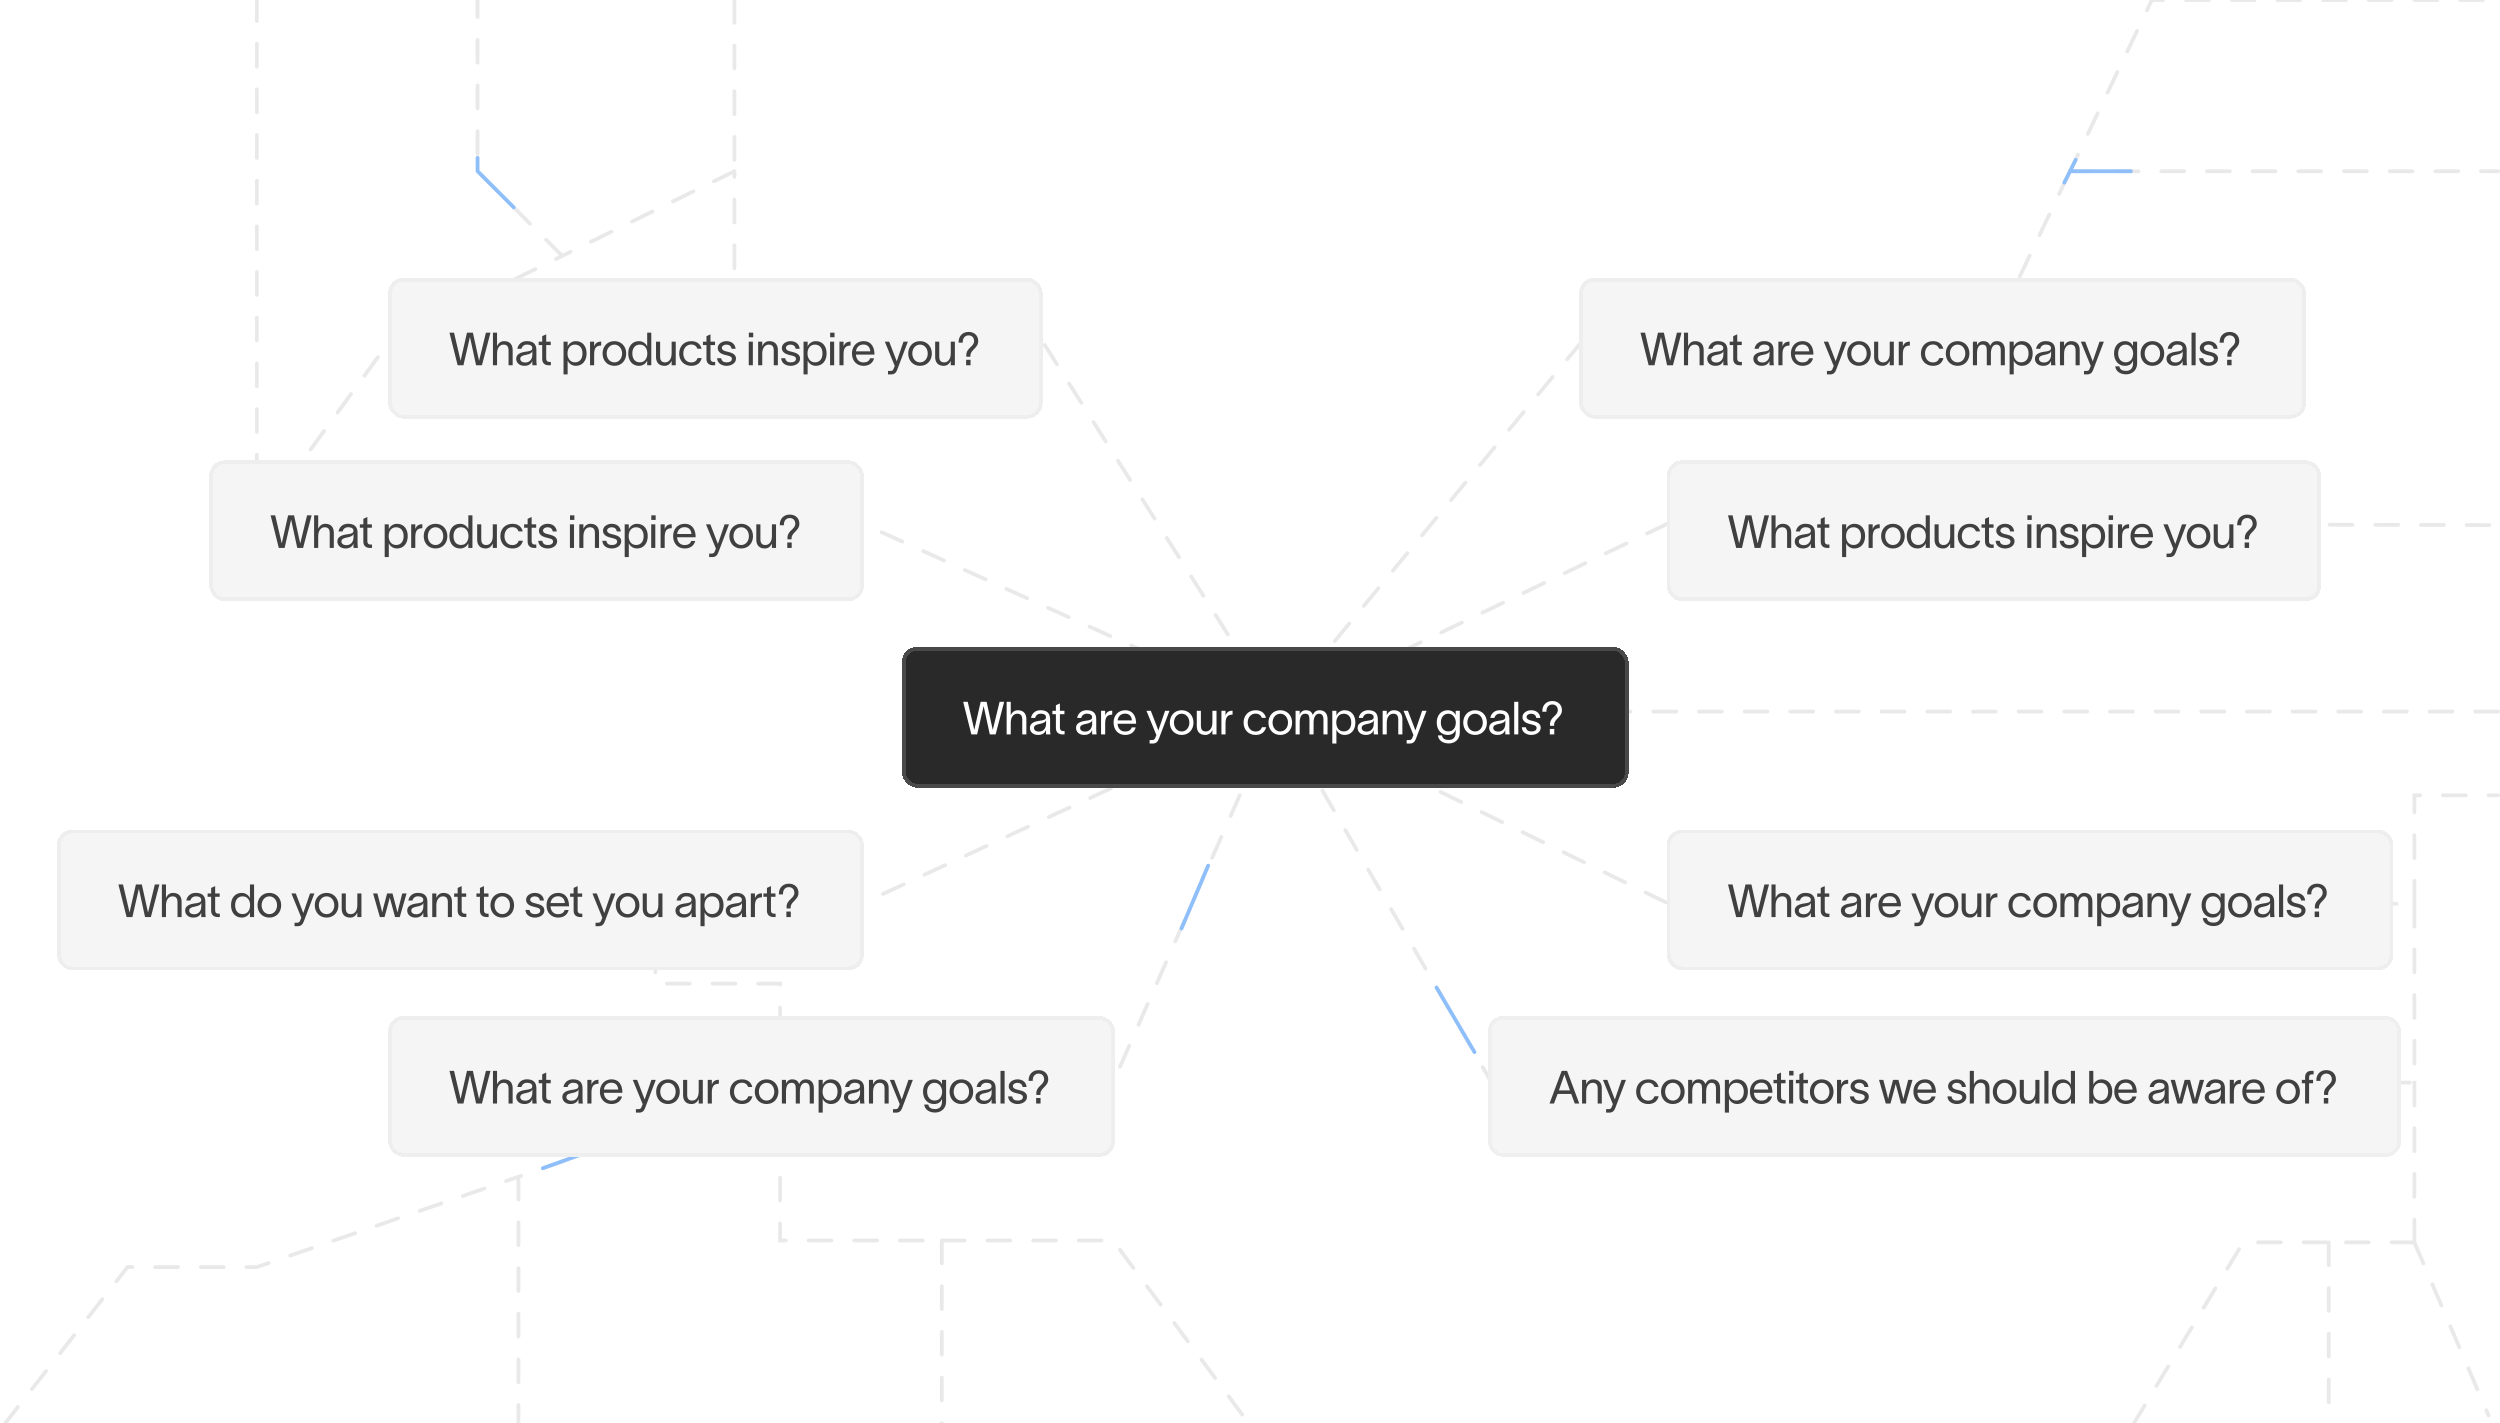 <svg width="657" height="374" viewBox="0 0 657 374" fill="none" xmlns="http://www.w3.org/2000/svg">
<path d="M656.5 186.999L335.5 186.999M335.5 186.999L438.5 137.5L656.5 138M335.5 186.999L226.5 237.5L172.25 237.5M335.5 186.999L438.5 237.5L634.5 237.5M335.5 186.999L415.5 90L522.5 90L544 45M335.5 186.999L392 284.5L634.5 284.5M335.5 186.999L226.5 137.5L67.5 137.5M335.5 186.999L273.5 89L193 90L193 45M335.5 186.999L292.5 284.5L205 285.5M652.5 7.5791e-05L565.5 7.58146e-05L544 45M544 45L656.5 45M634.5 237.5L634.5 209L656.5 209M634.5 237.5L634.5 284.5M634.5 326.5L654 372M634.5 326.5L634.5 284.5M634.5 326.5L612 326.5M560.5 374.5L589.5 326.5L612 326.5M612 326.5L612 374.5M67.5 137.5L67.5 -1M67.5 137.5L102.5 89.5L147.75 67.25M193 7.57938e-05L193 45M193 45L147.75 67.25M147.75 67.25L125.5 45L125.5 7.5734e-05M118 237.5L172.25 237.5M172.25 237.5L172.25 258.5L205 258.5L205 285.5M205 285.5L136.25 309.25M205 285.5L205 326L247.5 326M1 374.5L33.5 333L67.5 333L136.25 309.25M136.25 309.25L136.25 374.5M247.5 326L247.5 374.5M247.5 326L292.5 326L328.5 374.5" stroke="#E9E9E9" stroke-linecap="round" stroke-dasharray="6 6"/>
<path d="M310.5 244L317.5 227.5" stroke="#8EBFFB" stroke-linecap="round"/>
<path d="M387.501 276.502L377.5 259.504" stroke="#8EBFFB" stroke-linecap="round"/>
<path d="M542.5 48L544 45M545.5 42L544 45M544 45L560 45" stroke="#8EBFFB" stroke-linecap="round"/>
<path d="M135 54.498L125.505 44.987L125.505 41.489" stroke="#8EBFFB" stroke-linecap="round"/>
<path d="M142.676 307L158 301.499" stroke="#8EBFFB" stroke-linecap="round"/>
<g filter="url(#filter0_d_2273_1184)">
<rect x="102" y="71" width="172" height="37" rx="4" fill="#F5F5F5" shape-rendering="crispEdges"/>
<rect x="102.5" y="71.5" width="171" height="36" rx="3.5" stroke="#EEEEEE" shape-rendering="crispEdges"/>
<path d="M118.12 85.432H119.32L120.82 91.84L121.036 92.788H121.048L121.264 91.84L122.716 85.432H124.276L125.68 91.84L125.896 92.8H125.908L126.136 91.84L127.696 85.432H128.896L127.216 91.84L126.652 94H125.116L123.508 86.572H123.496L122.284 91.84L121.792 94H120.268L119.728 91.84L118.12 85.432ZM129.544 94V85.432H130.624V88.96C130.948 88.252 131.524 87.652 132.484 87.652C134.116 87.652 134.728 88.72 134.728 89.98V94H133.648V90.088C133.648 88.996 133.18 88.564 132.34 88.564C131.428 88.564 130.624 89.332 130.624 90.952V94H129.544ZM135.96 89.668C136.092 88.768 136.848 87.64 138.468 87.64C140.748 87.64 140.964 89.116 140.964 90.076V92.74C140.964 93.208 141.012 93.7 141.06 94H139.908C139.884 93.7 139.884 93.448 139.884 93.1V92.86H139.872C139.728 93.34 139.212 94.144 137.832 94.144C136.344 94.144 135.66 93.196 135.66 92.308C135.66 90.556 137.868 90.496 138.804 90.328C139.62 90.184 139.884 89.956 139.884 89.44C139.884 88.924 139.392 88.552 138.504 88.552C137.748 88.552 137.184 88.996 137.04 89.668H135.96ZM136.728 92.308C136.728 92.896 137.268 93.268 138.024 93.268C138.972 93.268 139.908 92.656 139.908 91.12L139.896 90.256C139.776 90.664 139.512 91.024 138.168 91.264C137.268 91.42 136.728 91.684 136.728 92.308ZM143.544 92.26C143.544 92.812 143.856 93.112 144.336 93.112H144.768V94H144.228C143.028 94 142.488 93.292 142.488 92.332V88.684H141.564V87.796H142.488V86.344L143.544 85.864V87.796H144.732V88.684H143.544V92.26ZM151.323 87.652C153.075 87.652 154.155 88.96 154.155 90.88C154.155 92.8 153.075 94.144 151.323 94.144C150.195 94.144 149.415 93.4 149.187 92.764H149.175V96.4H148.095V87.796H149.175V89.056H149.187C149.415 88.408 150.195 87.652 151.323 87.652ZM149.139 90.88C149.139 92.104 149.763 93.22 151.107 93.22C152.415 93.22 153.075 92.224 153.075 90.88C153.075 89.536 152.379 88.564 151.107 88.564C149.763 88.564 149.139 89.668 149.139 90.88ZM156.142 87.796V89.044C156.454 88.132 157.054 87.772 157.99 87.772V88.804C157.942 88.804 157.75 88.816 157.594 88.84C156.874 88.948 156.142 89.272 156.142 91.072V94H155.062V87.796H156.142ZM161.46 94.144C159.576 94.144 158.352 92.728 158.352 90.904C158.352 89.08 159.576 87.652 161.46 87.652C163.344 87.652 164.568 89.08 164.568 90.904C164.568 92.728 163.344 94.144 161.46 94.144ZM159.432 90.904C159.432 92.176 160.248 93.232 161.46 93.232C162.672 93.232 163.488 92.176 163.488 90.904C163.488 89.62 162.672 88.564 161.46 88.564C160.248 88.564 159.432 89.62 159.432 90.904ZM167.929 87.652C169.057 87.652 169.837 88.408 170.065 89.056H170.077V85.432H171.157V94H170.077V92.764H170.065C169.837 93.4 169.057 94.144 167.929 94.144C166.177 94.144 165.097 92.8 165.097 90.88C165.097 88.96 166.177 87.652 167.929 87.652ZM166.177 90.88C166.177 92.224 166.837 93.22 168.145 93.22C169.489 93.22 170.113 92.104 170.113 90.88C170.113 89.668 169.489 88.564 168.145 88.564C166.873 88.564 166.177 89.536 166.177 90.88ZM172.4 91.816V87.796H173.48V91.708C173.48 92.8 173.948 93.232 174.788 93.232C175.7 93.232 176.504 92.464 176.504 90.844V87.796H177.584V94H176.504V92.836C176.18 93.544 175.604 94.144 174.644 94.144C173.012 94.144 172.4 93.076 172.4 91.816ZM184.42 92.104C184.072 93.4 183.172 94.144 181.672 94.144C179.74 94.144 178.492 92.776 178.492 90.904C178.492 89.032 179.74 87.652 181.672 87.652C183.256 87.652 184.108 88.528 184.372 89.656H183.292C183.064 89.092 182.644 88.54 181.636 88.54C180.376 88.54 179.572 89.572 179.572 90.904C179.572 92.224 180.376 93.244 181.636 93.244C182.536 93.244 183.052 92.836 183.328 92.104H184.42ZM186.717 92.26C186.717 92.812 187.029 93.112 187.509 93.112H187.941V94H187.401C186.201 94 185.661 93.292 185.661 92.332V88.684H184.737V87.796H185.661V86.344L186.717 85.864V87.796H187.905V88.684H186.717V92.26ZM192.246 89.668C192.174 88.864 191.502 88.564 190.878 88.564C190.29 88.564 189.702 88.9 189.702 89.428C189.702 89.908 190.182 90.184 190.722 90.316L191.538 90.52C192.474 90.748 193.422 91.192 193.422 92.224C193.422 93.544 192.042 94.144 190.962 94.144C189.918 94.144 188.55 93.664 188.442 92.128H189.522C189.666 92.92 190.158 93.232 190.998 93.232C191.61 93.232 192.342 93.016 192.342 92.296C192.342 91.768 191.826 91.588 191.238 91.444L190.374 91.228C189.45 91 188.622 90.436 188.622 89.476C188.622 88.312 189.822 87.652 190.914 87.652C192.126 87.652 193.194 88.3 193.314 89.668H192.246ZM197.947 86.632H196.795V85.432H197.947V86.632ZM196.771 94V87.796H197.851V94H196.771ZM199.238 94V87.796H200.318V88.96C200.642 88.252 201.218 87.652 202.178 87.652C203.81 87.652 204.422 88.72 204.422 89.98V94H203.342V90.088C203.342 88.996 202.874 88.564 202.034 88.564C201.122 88.564 200.318 89.332 200.318 90.952V94H199.238ZM209.086 89.668C209.014 88.864 208.342 88.564 207.718 88.564C207.13 88.564 206.542 88.9 206.542 89.428C206.542 89.908 207.022 90.184 207.562 90.316L208.378 90.52C209.314 90.748 210.262 91.192 210.262 92.224C210.262 93.544 208.882 94.144 207.802 94.144C206.758 94.144 205.39 93.664 205.282 92.128H206.362C206.506 92.92 206.998 93.232 207.838 93.232C208.45 93.232 209.182 93.016 209.182 92.296C209.182 91.768 208.666 91.588 208.078 91.444L207.214 91.228C206.29 91 205.462 90.436 205.462 89.476C205.462 88.312 206.662 87.652 207.754 87.652C208.966 87.652 210.034 88.3 210.154 89.668H209.086ZM214.396 87.652C216.148 87.652 217.228 88.96 217.228 90.88C217.228 92.8 216.148 94.144 214.396 94.144C213.268 94.144 212.488 93.4 212.26 92.764H212.248V96.4H211.168V87.796H212.248V89.056H212.26C212.488 88.408 213.268 87.652 214.396 87.652ZM212.212 90.88C212.212 92.104 212.836 93.22 214.18 93.22C215.488 93.22 216.148 92.224 216.148 90.88C216.148 89.536 215.452 88.564 214.18 88.564C212.836 88.564 212.212 89.668 212.212 90.88ZM219.312 86.632H218.16V85.432H219.312V86.632ZM218.136 94V87.796H219.216V94H218.136ZM221.683 87.796V89.044C221.995 88.132 222.595 87.772 223.531 87.772V88.804C223.483 88.804 223.291 88.816 223.135 88.84C222.415 88.948 221.683 89.272 221.683 91.072V94H220.603V87.796H221.683ZM229.713 92.152C229.365 93.472 228.321 94.144 226.941 94.144C225.105 94.144 223.893 92.812 223.893 90.868C223.893 88.996 225.165 87.652 226.917 87.652C229.101 87.652 229.785 89.404 229.809 91V91.192H224.937C225.021 92.488 225.813 93.244 226.917 93.244C227.745 93.244 228.441 92.92 228.657 92.152H229.713ZM224.949 90.328H228.717C228.621 89.248 228.021 88.54 226.917 88.54C225.801 88.54 225.093 89.26 224.949 90.328ZM233.687 87.796L235.655 92.932H235.667L237.431 87.796H238.583L235.775 95.2C235.499 95.944 235.043 96.4 234.203 96.4H233.363V95.488H234.047C234.647 95.488 234.743 95.152 234.923 94.708L235.139 94.168C234.275 92.044 233.399 89.92 232.535 87.796H233.687ZM241.785 94.144C239.901 94.144 238.677 92.728 238.677 90.904C238.677 89.08 239.901 87.652 241.785 87.652C243.669 87.652 244.893 89.08 244.893 90.904C244.893 92.728 243.669 94.144 241.785 94.144ZM239.757 90.904C239.757 92.176 240.573 93.232 241.785 93.232C242.997 93.232 243.813 92.176 243.813 90.904C243.813 89.62 242.997 88.564 241.785 88.564C240.573 88.564 239.757 89.62 239.757 90.904ZM245.757 91.816V87.796H246.837V91.708C246.837 92.8 247.305 93.232 248.145 93.232C249.057 93.232 249.861 92.464 249.861 90.844V87.796H250.941V94H249.861V92.836C249.537 93.544 248.961 94.144 248.001 94.144C246.369 94.144 245.757 93.076 245.757 91.816ZM251.928 87.856C251.928 86.284 253.008 85.228 254.544 85.228C256.08 85.228 257.076 86.224 257.076 87.628C257.076 88.624 256.536 89.164 256.044 89.68C255.552 90.184 255.024 90.676 255.024 91.444V91.744H253.944V91.348C253.944 90.34 254.484 89.788 255.012 89.284C255.504 88.804 255.996 88.372 255.996 87.628C255.996 86.752 255.444 86.14 254.544 86.14C253.644 86.14 253.008 86.812 253.008 87.856V88.048H251.928V87.856ZM253.896 94V92.56H255.06V94H253.896Z" fill="#404040"/>
</g>
<g filter="url(#filter1_d_2273_1184)">
<rect x="55" y="119" width="172" height="37" rx="4" fill="#F5F5F5" shape-rendering="crispEdges"/>
<rect x="55.5" y="119.5" width="171" height="36" rx="3.5" stroke="#EEEEEE" shape-rendering="crispEdges"/>
<g filter="url(#filter2_f_2273_1184)">
<path d="M71.12 133.432H72.32L73.82 139.84L74.036 140.788H74.048L74.264 139.84L75.716 133.432H77.276L78.68 139.84L78.896 140.8H78.908L79.136 139.84L80.696 133.432H81.896L80.216 139.84L79.652 142H78.116L76.508 134.572H76.496L75.284 139.84L74.792 142H73.268L72.728 139.84L71.12 133.432ZM82.544 142V133.432H83.624V136.96C83.948 136.252 84.524 135.652 85.484 135.652C87.116 135.652 87.728 136.72 87.728 137.98V142H86.648V138.088C86.648 136.996 86.18 136.564 85.34 136.564C84.428 136.564 83.624 137.332 83.624 138.952V142H82.544ZM88.96 137.668C89.092 136.768 89.848 135.64 91.468 135.64C93.748 135.64 93.964 137.116 93.964 138.076V140.74C93.964 141.208 94.012 141.7 94.06 142H92.908C92.884 141.7 92.884 141.448 92.884 141.1V140.86H92.872C92.728 141.34 92.212 142.144 90.832 142.144C89.344 142.144 88.66 141.196 88.66 140.308C88.66 138.556 90.868 138.496 91.804 138.328C92.62 138.184 92.884 137.956 92.884 137.44C92.884 136.924 92.392 136.552 91.504 136.552C90.748 136.552 90.184 136.996 90.04 137.668H88.96ZM89.728 140.308C89.728 140.896 90.268 141.268 91.024 141.268C91.972 141.268 92.908 140.656 92.908 139.12L92.896 138.256C92.776 138.664 92.512 139.024 91.168 139.264C90.268 139.42 89.728 139.684 89.728 140.308ZM96.543 140.26C96.543 140.812 96.856 141.112 97.335 141.112H97.767V142H97.228C96.028 142 95.487 141.292 95.487 140.332V136.684H94.564V135.796H95.487V134.344L96.543 133.864V135.796H97.731V136.684H96.543V140.26ZM104.323 135.652C106.075 135.652 107.155 136.96 107.155 138.88C107.155 140.8 106.075 142.144 104.323 142.144C103.195 142.144 102.415 141.4 102.187 140.764H102.175V144.4H101.095V135.796H102.175V137.056H102.187C102.415 136.408 103.195 135.652 104.323 135.652ZM102.139 138.88C102.139 140.104 102.763 141.22 104.107 141.22C105.415 141.22 106.075 140.224 106.075 138.88C106.075 137.536 105.379 136.564 104.107 136.564C102.763 136.564 102.139 137.668 102.139 138.88ZM109.142 135.796V137.044C109.454 136.132 110.054 135.772 110.99 135.772V136.804C110.942 136.804 110.75 136.816 110.594 136.84C109.874 136.948 109.142 137.272 109.142 139.072V142H108.062V135.796H109.142ZM114.46 142.144C112.576 142.144 111.352 140.728 111.352 138.904C111.352 137.08 112.576 135.652 114.46 135.652C116.344 135.652 117.568 137.08 117.568 138.904C117.568 140.728 116.344 142.144 114.46 142.144ZM112.432 138.904C112.432 140.176 113.248 141.232 114.46 141.232C115.672 141.232 116.488 140.176 116.488 138.904C116.488 137.62 115.672 136.564 114.46 136.564C113.248 136.564 112.432 137.62 112.432 138.904ZM120.929 135.652C122.057 135.652 122.837 136.408 123.065 137.056H123.077V133.432H124.157V142H123.077V140.764H123.065C122.837 141.4 122.057 142.144 120.929 142.144C119.177 142.144 118.097 140.8 118.097 138.88C118.097 136.96 119.177 135.652 120.929 135.652ZM119.177 138.88C119.177 140.224 119.837 141.22 121.145 141.22C122.489 141.22 123.113 140.104 123.113 138.88C123.113 137.668 122.489 136.564 121.145 136.564C119.873 136.564 119.177 137.536 119.177 138.88ZM125.4 139.816V135.796H126.48V139.708C126.48 140.8 126.948 141.232 127.788 141.232C128.7 141.232 129.504 140.464 129.504 138.844V135.796H130.584V142H129.504V140.836C129.18 141.544 128.604 142.144 127.644 142.144C126.012 142.144 125.4 141.076 125.4 139.816ZM137.42 140.104C137.072 141.4 136.172 142.144 134.672 142.144C132.74 142.144 131.492 140.776 131.492 138.904C131.492 137.032 132.74 135.652 134.672 135.652C136.256 135.652 137.108 136.528 137.372 137.656H136.292C136.064 137.092 135.644 136.54 134.636 136.54C133.376 136.54 132.572 137.572 132.572 138.904C132.572 140.224 133.376 141.244 134.636 141.244C135.536 141.244 136.052 140.836 136.328 140.104H137.42ZM139.717 140.26C139.717 140.812 140.029 141.112 140.509 141.112H140.941V142H140.401C139.201 142 138.661 141.292 138.661 140.332V136.684H137.737V135.796H138.661V134.344L139.717 133.864V135.796H140.905V136.684H139.717V140.26ZM145.246 137.668C145.174 136.864 144.502 136.564 143.878 136.564C143.29 136.564 142.702 136.9 142.702 137.428C142.702 137.908 143.182 138.184 143.722 138.316L144.538 138.52C145.474 138.748 146.422 139.192 146.422 140.224C146.422 141.544 145.042 142.144 143.962 142.144C142.918 142.144 141.55 141.664 141.442 140.128H142.522C142.666 140.92 143.158 141.232 143.998 141.232C144.61 141.232 145.342 141.016 145.342 140.296C145.342 139.768 144.826 139.588 144.238 139.444L143.374 139.228C142.45 139 141.622 138.436 141.622 137.476C141.622 136.312 142.822 135.652 143.914 135.652C145.126 135.652 146.194 136.3 146.314 137.668H145.246ZM150.947 134.632H149.795V133.432H150.947V134.632ZM149.771 142V135.796H150.851V142H149.771ZM152.238 142V135.796H153.318V136.96C153.642 136.252 154.218 135.652 155.178 135.652C156.81 135.652 157.422 136.72 157.422 137.98V142H156.342V138.088C156.342 136.996 155.874 136.564 155.034 136.564C154.122 136.564 153.318 137.332 153.318 138.952V142H152.238ZM162.086 137.668C162.014 136.864 161.342 136.564 160.718 136.564C160.13 136.564 159.542 136.9 159.542 137.428C159.542 137.908 160.022 138.184 160.562 138.316L161.378 138.52C162.314 138.748 163.262 139.192 163.262 140.224C163.262 141.544 161.882 142.144 160.802 142.144C159.758 142.144 158.39 141.664 158.282 140.128H159.362C159.506 140.92 159.998 141.232 160.838 141.232C161.45 141.232 162.182 141.016 162.182 140.296C162.182 139.768 161.666 139.588 161.078 139.444L160.214 139.228C159.29 139 158.462 138.436 158.462 137.476C158.462 136.312 159.662 135.652 160.754 135.652C161.966 135.652 163.034 136.3 163.154 137.668H162.086ZM167.396 135.652C169.148 135.652 170.228 136.96 170.228 138.88C170.228 140.8 169.148 142.144 167.396 142.144C166.268 142.144 165.488 141.4 165.26 140.764H165.248V144.4H164.168V135.796H165.248V137.056H165.26C165.488 136.408 166.268 135.652 167.396 135.652ZM165.212 138.88C165.212 140.104 165.836 141.22 167.18 141.22C168.488 141.22 169.148 140.224 169.148 138.88C169.148 137.536 168.452 136.564 167.18 136.564C165.836 136.564 165.212 137.668 165.212 138.88ZM172.312 134.632H171.16V133.432H172.312V134.632ZM171.136 142V135.796H172.216V142H171.136ZM174.683 135.796V137.044C174.995 136.132 175.595 135.772 176.531 135.772V136.804C176.483 136.804 176.291 136.816 176.135 136.84C175.415 136.948 174.683 137.272 174.683 139.072V142H173.603V135.796H174.683ZM182.713 140.152C182.365 141.472 181.321 142.144 179.941 142.144C178.105 142.144 176.893 140.812 176.893 138.868C176.893 136.996 178.165 135.652 179.917 135.652C182.101 135.652 182.785 137.404 182.809 139V139.192H177.937C178.021 140.488 178.813 141.244 179.917 141.244C180.745 141.244 181.441 140.92 181.657 140.152H182.713ZM177.949 138.328H181.717C181.621 137.248 181.021 136.54 179.917 136.54C178.801 136.54 178.093 137.26 177.949 138.328ZM186.687 135.796L188.655 140.932H188.667L190.431 135.796H191.583L188.775 143.2C188.499 143.944 188.043 144.4 187.203 144.4H186.363V143.488H187.047C187.647 143.488 187.743 143.152 187.923 142.708L188.139 142.168C187.275 140.044 186.399 137.92 185.535 135.796H186.687ZM194.785 142.144C192.901 142.144 191.677 140.728 191.677 138.904C191.677 137.08 192.901 135.652 194.785 135.652C196.669 135.652 197.893 137.08 197.893 138.904C197.893 140.728 196.669 142.144 194.785 142.144ZM192.757 138.904C192.757 140.176 193.573 141.232 194.785 141.232C195.997 141.232 196.813 140.176 196.813 138.904C196.813 137.62 195.997 136.564 194.785 136.564C193.573 136.564 192.757 137.62 192.757 138.904ZM198.757 139.816V135.796H199.837V139.708C199.837 140.8 200.305 141.232 201.145 141.232C202.057 141.232 202.861 140.464 202.861 138.844V135.796H203.941V142H202.861V140.836C202.537 141.544 201.961 142.144 201.001 142.144C199.369 142.144 198.757 141.076 198.757 139.816ZM204.928 135.856C204.928 134.284 206.008 133.228 207.544 133.228C209.08 133.228 210.076 134.224 210.076 135.628C210.076 136.624 209.536 137.164 209.044 137.68C208.552 138.184 208.024 138.676 208.024 139.444V139.744H206.944V139.348C206.944 138.34 207.484 137.788 208.012 137.284C208.504 136.804 208.996 136.372 208.996 135.628C208.996 134.752 208.444 134.14 207.544 134.14C206.644 134.14 206.008 134.812 206.008 135.856V136.048H204.928V135.856ZM206.896 142V140.56H208.06V142H206.896Z" fill="#404040"/>
</g>
</g>
<g filter="url(#filter3_d_2273_1184)">
<rect x="438" y="119" width="172" height="37" rx="4" fill="#F5F5F5" shape-rendering="crispEdges"/>
<rect x="438.5" y="119.5" width="171" height="36" rx="3.5" stroke="#EEEEEE" shape-rendering="crispEdges"/>
<g filter="url(#filter4_f_2273_1184)">
<path d="M454.12 133.432H455.32L456.82 139.84L457.036 140.788H457.048L457.264 139.84L458.716 133.432H460.276L461.68 139.84L461.896 140.8H461.908L462.136 139.84L463.696 133.432H464.896L463.216 139.84L462.652 142H461.116L459.508 134.572H459.496L458.284 139.84L457.792 142H456.268L455.728 139.84L454.12 133.432ZM465.544 142V133.432H466.624V136.96C466.948 136.252 467.524 135.652 468.484 135.652C470.116 135.652 470.728 136.72 470.728 137.98V142H469.648V138.088C469.648 136.996 469.18 136.564 468.34 136.564C467.428 136.564 466.624 137.332 466.624 138.952V142H465.544ZM471.96 137.668C472.092 136.768 472.848 135.64 474.468 135.64C476.748 135.64 476.964 137.116 476.964 138.076V140.74C476.964 141.208 477.012 141.7 477.06 142H475.908C475.884 141.7 475.884 141.448 475.884 141.1V140.86H475.872C475.728 141.34 475.212 142.144 473.832 142.144C472.344 142.144 471.66 141.196 471.66 140.308C471.66 138.556 473.868 138.496 474.804 138.328C475.62 138.184 475.884 137.956 475.884 137.44C475.884 136.924 475.392 136.552 474.504 136.552C473.748 136.552 473.184 136.996 473.04 137.668H471.96ZM472.728 140.308C472.728 140.896 473.268 141.268 474.024 141.268C474.972 141.268 475.908 140.656 475.908 139.12L475.896 138.256C475.776 138.664 475.512 139.024 474.168 139.264C473.268 139.42 472.728 139.684 472.728 140.308ZM479.544 140.26C479.544 140.812 479.856 141.112 480.336 141.112H480.768V142H480.228C479.028 142 478.488 141.292 478.488 140.332V136.684H477.564V135.796H478.488V134.344L479.544 133.864V135.796H480.732V136.684H479.544V140.26ZM487.323 135.652C489.075 135.652 490.155 136.96 490.155 138.88C490.155 140.8 489.075 142.144 487.323 142.144C486.195 142.144 485.415 141.4 485.187 140.764H485.175V144.4H484.095V135.796H485.175V137.056H485.187C485.415 136.408 486.195 135.652 487.323 135.652ZM485.139 138.88C485.139 140.104 485.763 141.22 487.107 141.22C488.415 141.22 489.075 140.224 489.075 138.88C489.075 137.536 488.379 136.564 487.107 136.564C485.763 136.564 485.139 137.668 485.139 138.88ZM492.142 135.796V137.044C492.454 136.132 493.054 135.772 493.99 135.772V136.804C493.942 136.804 493.75 136.816 493.594 136.84C492.874 136.948 492.142 137.272 492.142 139.072V142H491.062V135.796H492.142ZM497.46 142.144C495.576 142.144 494.352 140.728 494.352 138.904C494.352 137.08 495.576 135.652 497.46 135.652C499.344 135.652 500.568 137.08 500.568 138.904C500.568 140.728 499.344 142.144 497.46 142.144ZM495.432 138.904C495.432 140.176 496.248 141.232 497.46 141.232C498.672 141.232 499.488 140.176 499.488 138.904C499.488 137.62 498.672 136.564 497.46 136.564C496.248 136.564 495.432 137.62 495.432 138.904ZM503.929 135.652C505.057 135.652 505.837 136.408 506.065 137.056H506.077V133.432H507.157V142H506.077V140.764H506.065C505.837 141.4 505.057 142.144 503.929 142.144C502.177 142.144 501.097 140.8 501.097 138.88C501.097 136.96 502.177 135.652 503.929 135.652ZM502.177 138.88C502.177 140.224 502.837 141.22 504.145 141.22C505.489 141.22 506.113 140.104 506.113 138.88C506.113 137.668 505.489 136.564 504.145 136.564C502.873 136.564 502.177 137.536 502.177 138.88ZM508.4 139.816V135.796H509.48V139.708C509.48 140.8 509.948 141.232 510.788 141.232C511.7 141.232 512.504 140.464 512.504 138.844V135.796H513.584V142H512.504V140.836C512.18 141.544 511.604 142.144 510.644 142.144C509.012 142.144 508.4 141.076 508.4 139.816ZM520.42 140.104C520.072 141.4 519.172 142.144 517.672 142.144C515.74 142.144 514.492 140.776 514.492 138.904C514.492 137.032 515.74 135.652 517.672 135.652C519.256 135.652 520.108 136.528 520.372 137.656H519.292C519.064 137.092 518.644 136.54 517.636 136.54C516.376 136.54 515.572 137.572 515.572 138.904C515.572 140.224 516.376 141.244 517.636 141.244C518.536 141.244 519.052 140.836 519.328 140.104H520.42ZM522.717 140.26C522.717 140.812 523.029 141.112 523.509 141.112H523.941V142H523.401C522.201 142 521.661 141.292 521.661 140.332V136.684H520.737V135.796H521.661V134.344L522.717 133.864V135.796H523.905V136.684H522.717V140.26ZM528.246 137.668C528.174 136.864 527.502 136.564 526.878 136.564C526.29 136.564 525.702 136.9 525.702 137.428C525.702 137.908 526.182 138.184 526.722 138.316L527.538 138.52C528.474 138.748 529.422 139.192 529.422 140.224C529.422 141.544 528.042 142.144 526.962 142.144C525.918 142.144 524.55 141.664 524.442 140.128H525.522C525.666 140.92 526.158 141.232 526.998 141.232C527.61 141.232 528.342 141.016 528.342 140.296C528.342 139.768 527.826 139.588 527.238 139.444L526.374 139.228C525.45 139 524.622 138.436 524.622 137.476C524.622 136.312 525.822 135.652 526.914 135.652C528.126 135.652 529.194 136.3 529.314 137.668H528.246ZM533.947 134.632H532.795V133.432H533.947V134.632ZM532.771 142V135.796H533.851V142H532.771ZM535.238 142V135.796H536.318V136.96C536.642 136.252 537.218 135.652 538.178 135.652C539.81 135.652 540.422 136.72 540.422 137.98V142H539.342V138.088C539.342 136.996 538.874 136.564 538.034 136.564C537.122 136.564 536.318 137.332 536.318 138.952V142H535.238ZM545.086 137.668C545.014 136.864 544.342 136.564 543.718 136.564C543.13 136.564 542.542 136.9 542.542 137.428C542.542 137.908 543.022 138.184 543.562 138.316L544.378 138.52C545.314 138.748 546.262 139.192 546.262 140.224C546.262 141.544 544.882 142.144 543.802 142.144C542.758 142.144 541.39 141.664 541.282 140.128H542.362C542.506 140.92 542.998 141.232 543.838 141.232C544.45 141.232 545.182 141.016 545.182 140.296C545.182 139.768 544.666 139.588 544.078 139.444L543.214 139.228C542.29 139 541.462 138.436 541.462 137.476C541.462 136.312 542.662 135.652 543.754 135.652C544.966 135.652 546.034 136.3 546.154 137.668H545.086ZM550.396 135.652C552.148 135.652 553.228 136.96 553.228 138.88C553.228 140.8 552.148 142.144 550.396 142.144C549.268 142.144 548.488 141.4 548.26 140.764H548.248V144.4H547.168V135.796H548.248V137.056H548.26C548.488 136.408 549.268 135.652 550.396 135.652ZM548.212 138.88C548.212 140.104 548.836 141.22 550.18 141.22C551.488 141.22 552.148 140.224 552.148 138.88C552.148 137.536 551.452 136.564 550.18 136.564C548.836 136.564 548.212 137.668 548.212 138.88ZM555.312 134.632H554.16V133.432H555.312V134.632ZM554.136 142V135.796H555.216V142H554.136ZM557.683 135.796V137.044C557.995 136.132 558.595 135.772 559.531 135.772V136.804C559.483 136.804 559.291 136.816 559.135 136.84C558.415 136.948 557.683 137.272 557.683 139.072V142H556.603V135.796H557.683ZM565.713 140.152C565.365 141.472 564.321 142.144 562.941 142.144C561.105 142.144 559.893 140.812 559.893 138.868C559.893 136.996 561.165 135.652 562.917 135.652C565.101 135.652 565.785 137.404 565.809 139V139.192H560.937C561.021 140.488 561.813 141.244 562.917 141.244C563.745 141.244 564.441 140.92 564.657 140.152H565.713ZM560.949 138.328H564.717C564.621 137.248 564.021 136.54 562.917 136.54C561.801 136.54 561.093 137.26 560.949 138.328ZM569.687 135.796L571.655 140.932H571.667L573.431 135.796H574.583L571.775 143.2C571.499 143.944 571.043 144.4 570.203 144.4H569.363V143.488H570.047C570.647 143.488 570.743 143.152 570.923 142.708L571.139 142.168C570.275 140.044 569.399 137.92 568.535 135.796H569.687ZM577.785 142.144C575.901 142.144 574.677 140.728 574.677 138.904C574.677 137.08 575.901 135.652 577.785 135.652C579.669 135.652 580.893 137.08 580.893 138.904C580.893 140.728 579.669 142.144 577.785 142.144ZM575.757 138.904C575.757 140.176 576.573 141.232 577.785 141.232C578.997 141.232 579.813 140.176 579.813 138.904C579.813 137.62 578.997 136.564 577.785 136.564C576.573 136.564 575.757 137.62 575.757 138.904ZM581.757 139.816V135.796H582.837V139.708C582.837 140.8 583.305 141.232 584.145 141.232C585.057 141.232 585.861 140.464 585.861 138.844V135.796H586.941V142H585.861V140.836C585.537 141.544 584.961 142.144 584.001 142.144C582.369 142.144 581.757 141.076 581.757 139.816ZM587.928 135.856C587.928 134.284 589.008 133.228 590.544 133.228C592.08 133.228 593.076 134.224 593.076 135.628C593.076 136.624 592.536 137.164 592.044 137.68C591.552 138.184 591.024 138.676 591.024 139.444V139.744H589.944V139.348C589.944 138.34 590.484 137.788 591.012 137.284C591.504 136.804 591.996 136.372 591.996 135.628C591.996 134.752 591.444 134.14 590.544 134.14C589.644 134.14 589.008 134.812 589.008 135.856V136.048H587.928V135.856ZM589.896 142V140.56H591.06V142H589.896Z" fill="#404040"/>
</g>
</g>
<g filter="url(#filter5_d_2273_1184)">
<rect x="391" y="265" width="240" height="37" rx="4" fill="#F5F5F5" shape-rendering="crispEdges"/>
<rect x="391.5" y="265.5" width="239" height="36" rx="3.5" stroke="#EFEFEF" shape-rendering="crispEdges"/>
<path d="M408.392 288H407.216L410.408 279.432H411.836L415.028 288H413.852L412.916 285.492H409.34L408.392 288ZM409.676 284.556H412.58L411.14 280.452H411.104L409.676 284.556ZM415.766 288V281.796H416.846V282.96C417.17 282.252 417.746 281.652 418.706 281.652C420.338 281.652 420.95 282.72 420.95 283.98V288H419.87V284.088C419.87 282.996 419.402 282.564 418.562 282.564C417.65 282.564 416.846 283.332 416.846 284.952V288H415.766ZM422.405 281.796L424.373 286.932H424.385L426.149 281.796H427.301L424.493 289.2C424.217 289.944 423.761 290.4 422.921 290.4H422.081V289.488H422.765C423.365 289.488 423.461 289.152 423.641 288.708L423.857 288.168C422.993 286.044 422.117 283.92 421.253 281.796H422.405ZM435.907 286.104C435.559 287.4 434.659 288.144 433.159 288.144C431.227 288.144 429.979 286.776 429.979 284.904C429.979 283.032 431.227 281.652 433.159 281.652C434.743 281.652 435.595 282.528 435.859 283.656H434.779C434.551 283.092 434.131 282.54 433.123 282.54C431.863 282.54 431.059 283.572 431.059 284.904C431.059 286.224 431.863 287.244 433.123 287.244C434.023 287.244 434.539 286.836 434.815 286.104H435.907ZM439.62 288.144C437.736 288.144 436.512 286.728 436.512 284.904C436.512 283.08 437.736 281.652 439.62 281.652C441.504 281.652 442.728 283.08 442.728 284.904C442.728 286.728 441.504 288.144 439.62 288.144ZM437.592 284.904C437.592 286.176 438.408 287.232 439.62 287.232C440.832 287.232 441.648 286.176 441.648 284.904C441.648 283.62 440.832 282.564 439.62 282.564C438.408 282.564 437.592 283.62 437.592 284.904ZM443.641 288V281.796H444.721V282.852C444.841 282.288 445.453 281.652 446.293 281.652C447.301 281.652 447.877 282.036 448.165 282.888C448.549 282.048 449.113 281.652 449.941 281.652C451.453 281.652 452.041 282.72 452.041 283.98V288H450.961V284.088C450.961 282.996 450.517 282.564 449.797 282.564C449.005 282.564 448.369 283.332 448.369 284.952V288H447.289V284.088C447.289 282.996 446.989 282.564 446.149 282.564C445.045 282.564 444.721 283.656 444.721 284.952V288H443.641ZM456.519 281.652C458.271 281.652 459.351 282.96 459.351 284.88C459.351 286.8 458.271 288.144 456.519 288.144C455.391 288.144 454.611 287.4 454.383 286.764H454.371V290.4H453.291V281.796H454.371V283.056H454.383C454.611 282.408 455.391 281.652 456.519 281.652ZM454.335 284.88C454.335 286.104 454.959 287.22 456.303 287.22C457.611 287.22 458.271 286.224 458.271 284.88C458.271 283.536 457.575 282.564 456.303 282.564C454.959 282.564 454.335 283.668 454.335 284.88ZM465.694 286.152C465.346 287.472 464.302 288.144 462.922 288.144C461.086 288.144 459.874 286.812 459.874 284.868C459.874 282.996 461.146 281.652 462.898 281.652C465.082 281.652 465.766 283.404 465.79 285V285.192H460.918C461.002 286.488 461.794 287.244 462.898 287.244C463.726 287.244 464.422 286.92 464.638 286.152H465.694ZM460.93 284.328H464.698C464.602 283.248 464.002 282.54 462.898 282.54C461.782 282.54 461.074 283.26 460.93 284.328ZM468.053 286.26C468.053 286.812 468.365 287.112 468.845 287.112H469.277V288H468.737C467.537 288 466.997 287.292 466.997 286.332V282.684H466.073V281.796H466.997V280.344L468.053 279.864V281.796H469.241V282.684H468.053V286.26ZM471.337 280.632H470.185V279.432H471.337V280.632ZM470.161 288V281.796H471.241V288H470.161ZM473.936 286.26C473.936 286.812 474.248 287.112 474.728 287.112H475.16V288H474.62C473.42 288 472.88 287.292 472.88 286.332V282.684H471.956V281.796H472.88V280.344L473.936 279.864V281.796H475.124V282.684H473.936V286.26ZM478.745 288.144C476.861 288.144 475.637 286.728 475.637 284.904C475.637 283.08 476.861 281.652 478.745 281.652C480.629 281.652 481.853 283.08 481.853 284.904C481.853 286.728 480.629 288.144 478.745 288.144ZM476.717 284.904C476.717 286.176 477.533 287.232 478.745 287.232C479.957 287.232 480.773 286.176 480.773 284.904C480.773 283.62 479.957 282.564 478.745 282.564C477.533 282.564 476.717 283.62 476.717 284.904ZM483.845 281.796V283.044C484.157 282.132 484.757 281.772 485.693 281.772V282.804C485.645 282.804 485.453 282.816 485.297 282.84C484.577 282.948 483.845 283.272 483.845 285.072V288H482.765V281.796H483.845ZM489.953 283.668C489.881 282.864 489.209 282.564 488.585 282.564C487.997 282.564 487.409 282.9 487.409 283.428C487.409 283.908 487.889 284.184 488.429 284.316L489.245 284.52C490.181 284.748 491.129 285.192 491.129 286.224C491.129 287.544 489.749 288.144 488.669 288.144C487.625 288.144 486.257 287.664 486.149 286.128H487.229C487.373 286.92 487.865 287.232 488.705 287.232C489.317 287.232 490.049 287.016 490.049 286.296C490.049 285.768 489.533 285.588 488.945 285.444L488.081 285.228C487.157 285 486.329 284.436 486.329 283.476C486.329 282.312 487.529 281.652 488.621 281.652C489.833 281.652 490.901 282.3 491.021 283.668H489.953ZM495.583 288L493.807 281.796H494.935L495.931 285.612C496.027 285.996 496.099 286.38 496.195 286.764H496.207C496.303 286.392 496.375 285.996 496.471 285.624L497.491 281.796H498.907L499.915 285.612L500.203 286.776H500.215L500.491 285.612L501.475 281.796H502.603L500.815 288H499.579L498.475 283.932L498.199 282.876H498.187C498.091 283.236 498.019 283.572 497.923 283.932L496.819 288H495.583ZM508.663 286.152C508.315 287.472 507.271 288.144 505.891 288.144C504.055 288.144 502.843 286.812 502.843 284.868C502.843 282.996 504.115 281.652 505.867 281.652C508.051 281.652 508.735 283.404 508.759 285V285.192H503.887C503.971 286.488 504.763 287.244 505.867 287.244C506.695 287.244 507.391 286.92 507.607 286.152H508.663ZM503.899 284.328H507.667C507.571 283.248 506.971 282.54 505.867 282.54C504.751 282.54 504.043 283.26 503.899 284.328ZM515.577 283.668C515.505 282.864 514.833 282.564 514.209 282.564C513.621 282.564 513.033 282.9 513.033 283.428C513.033 283.908 513.513 284.184 514.053 284.316L514.869 284.52C515.805 284.748 516.753 285.192 516.753 286.224C516.753 287.544 515.373 288.144 514.293 288.144C513.249 288.144 511.881 287.664 511.773 286.128H512.853C512.997 286.92 513.489 287.232 514.329 287.232C514.941 287.232 515.673 287.016 515.673 286.296C515.673 285.768 515.157 285.588 514.569 285.444L513.705 285.228C512.781 285 511.953 284.436 511.953 283.476C511.953 282.312 513.153 281.652 514.245 281.652C515.457 281.652 516.525 282.3 516.645 283.668H515.577ZM517.659 288V279.432H518.739V282.96C519.063 282.252 519.639 281.652 520.599 281.652C522.231 281.652 522.843 282.72 522.843 283.98V288H521.763V284.088C521.763 282.996 521.295 282.564 520.455 282.564C519.543 282.564 518.739 283.332 518.739 284.952V288H517.659ZM526.811 288.144C524.927 288.144 523.703 286.728 523.703 284.904C523.703 283.08 524.927 281.652 526.811 281.652C528.695 281.652 529.919 283.08 529.919 284.904C529.919 286.728 528.695 288.144 526.811 288.144ZM524.783 284.904C524.783 286.176 525.599 287.232 526.811 287.232C528.023 287.232 528.839 286.176 528.839 284.904C528.839 283.62 528.023 282.564 526.811 282.564C525.599 282.564 524.783 283.62 524.783 284.904ZM530.784 285.816V281.796H531.864V285.708C531.864 286.8 532.332 287.232 533.172 287.232C534.084 287.232 534.888 286.464 534.888 284.844V281.796H535.968V288H534.888V286.836C534.564 287.544 533.988 288.144 533.028 288.144C531.396 288.144 530.784 287.076 530.784 285.816ZM537.26 279.432H538.34V288H537.26V279.432ZM542.081 281.652C543.209 281.652 543.989 282.408 544.217 283.056H544.229V279.432H545.309V288H544.229V286.764H544.217C543.989 287.4 543.209 288.144 542.081 288.144C540.329 288.144 539.249 286.8 539.249 284.88C539.249 282.96 540.329 281.652 542.081 281.652ZM540.329 284.88C540.329 286.224 540.989 287.22 542.297 287.22C543.641 287.22 544.265 286.104 544.265 284.88C544.265 283.668 543.641 282.564 542.297 282.564C541.025 282.564 540.329 283.536 540.329 284.88ZM552.272 281.652C554.024 281.652 555.104 282.96 555.104 284.88C555.104 286.8 554.024 288.144 552.272 288.144C551.144 288.144 550.364 287.4 550.136 286.764H550.124V288H549.044V279.432H550.124V283.056H550.136C550.364 282.408 551.144 281.652 552.272 281.652ZM550.088 284.88C550.088 286.104 550.712 287.22 552.056 287.22C553.364 287.22 554.024 286.224 554.024 284.88C554.024 283.536 553.328 282.564 552.056 282.564C550.712 282.564 550.088 283.668 550.088 284.88ZM561.447 286.152C561.099 287.472 560.055 288.144 558.675 288.144C556.839 288.144 555.627 286.812 555.627 284.868C555.627 282.996 556.899 281.652 558.651 281.652C560.835 281.652 561.519 283.404 561.543 285V285.192H556.671C556.755 286.488 557.547 287.244 558.651 287.244C559.479 287.244 560.175 286.92 560.391 286.152H561.447ZM556.683 284.328H560.451C560.355 283.248 559.755 282.54 558.651 282.54C557.535 282.54 556.827 283.26 556.683 284.328ZM564.929 283.668C565.061 282.768 565.817 281.64 567.437 281.64C569.717 281.64 569.933 283.116 569.933 284.076V286.74C569.933 287.208 569.981 287.7 570.029 288H568.877C568.853 287.7 568.853 287.448 568.853 287.1V286.86H568.841C568.697 287.34 568.181 288.144 566.801 288.144C565.313 288.144 564.629 287.196 564.629 286.308C564.629 284.556 566.837 284.496 567.773 284.328C568.589 284.184 568.853 283.956 568.853 283.44C568.853 282.924 568.361 282.552 567.473 282.552C566.717 282.552 566.153 282.996 566.009 283.668H564.929ZM565.697 286.308C565.697 286.896 566.237 287.268 566.993 287.268C567.941 287.268 568.877 286.656 568.877 285.12L568.865 284.256C568.745 284.664 568.481 285.024 567.137 285.264C566.237 285.42 565.697 285.684 565.697 286.308ZM572.215 288L570.439 281.796H571.567L572.563 285.612C572.659 285.996 572.731 286.38 572.827 286.764H572.839C572.935 286.392 573.007 285.996 573.103 285.624L574.123 281.796H575.539L576.547 285.612L576.835 286.776H576.847L577.123 285.612L578.107 281.796H579.235L577.447 288H576.211L575.107 283.932L574.831 282.876H574.819C574.723 283.236 574.651 283.572 574.555 283.932L573.451 288H572.215ZM579.707 283.668C579.839 282.768 580.595 281.64 582.215 281.64C584.495 281.64 584.711 283.116 584.711 284.076V286.74C584.711 287.208 584.759 287.7 584.807 288H583.655C583.631 287.7 583.631 287.448 583.631 287.1V286.86H583.619C583.475 287.34 582.959 288.144 581.579 288.144C580.091 288.144 579.407 287.196 579.407 286.308C579.407 284.556 581.615 284.496 582.551 284.328C583.367 284.184 583.631 283.956 583.631 283.44C583.631 282.924 583.139 282.552 582.251 282.552C581.495 282.552 580.931 282.996 580.787 283.668H579.707ZM580.475 286.308C580.475 286.896 581.015 287.268 581.771 287.268C582.719 287.268 583.655 286.656 583.655 285.12L583.643 284.256C583.523 284.664 583.259 285.024 581.915 285.264C581.015 285.42 580.475 285.684 580.475 286.308ZM587.063 281.796V283.044C587.375 282.132 587.975 281.772 588.911 281.772V282.804C588.863 282.804 588.671 282.816 588.515 282.84C587.795 282.948 587.063 283.272 587.063 285.072V288H585.983V281.796H587.063ZM595.093 286.152C594.745 287.472 593.701 288.144 592.321 288.144C590.485 288.144 589.273 286.812 589.273 284.868C589.273 282.996 590.545 281.652 592.297 281.652C594.481 281.652 595.165 283.404 595.189 285V285.192H590.317C590.401 286.488 591.193 287.244 592.297 287.244C593.125 287.244 593.821 286.92 594.037 286.152H595.093ZM590.329 284.328H594.097C594.001 283.248 593.401 282.54 592.297 282.54C591.181 282.54 590.473 283.26 590.329 284.328ZM601.311 288.144C599.427 288.144 598.203 286.728 598.203 284.904C598.203 283.08 599.427 281.652 601.311 281.652C603.195 281.652 604.419 283.08 604.419 284.904C604.419 286.728 603.195 288.144 601.311 288.144ZM599.283 284.904C599.283 286.176 600.099 287.232 601.311 287.232C602.523 287.232 603.339 286.176 603.339 284.904C603.339 283.62 602.523 282.564 601.311 282.564C600.099 282.564 599.283 283.62 599.283 284.904ZM605.775 281.1C605.775 280.236 606.243 279.432 607.347 279.432H608.019V280.344H607.623C607.155 280.344 606.831 280.5 606.831 281.148V281.796H607.875V282.684H606.831V288H605.775V282.684H604.923V281.796H605.775V281.1ZM608.735 281.856C608.735 280.284 609.815 279.228 611.351 279.228C612.887 279.228 613.883 280.224 613.883 281.628C613.883 282.624 613.343 283.164 612.851 283.68C612.359 284.184 611.831 284.676 611.831 285.444V285.744H610.751V285.348C610.751 284.34 611.291 283.788 611.819 283.284C612.311 282.804 612.803 282.372 612.803 281.628C612.803 280.752 612.251 280.14 611.351 280.14C610.451 280.14 609.815 280.812 609.815 281.856V282.048H608.735V281.856ZM610.703 288V286.56H611.867V288H610.703Z" fill="#404040"/>
</g>
<g filter="url(#filter6_d_2273_1184)">
<rect x="415" y="71" width="191" height="37" rx="4" fill="#F5F5F5" shape-rendering="crispEdges"/>
<rect x="415.5" y="71.5" width="190" height="36" rx="3.5" stroke="#EEEEEE" shape-rendering="crispEdges"/>
<path d="M431.12 85.432H432.32L433.82 91.84L434.036 92.788H434.048L434.264 91.84L435.716 85.432H437.276L438.68 91.84L438.896 92.8H438.908L439.136 91.84L440.696 85.432H441.896L440.216 91.84L439.652 94H438.116L436.508 86.572H436.496L435.284 91.84L434.792 94H433.268L432.728 91.84L431.12 85.432ZM442.544 94V85.432H443.624V88.96C443.948 88.252 444.524 87.652 445.484 87.652C447.116 87.652 447.728 88.72 447.728 89.98V94H446.648V90.088C446.648 88.996 446.18 88.564 445.34 88.564C444.428 88.564 443.624 89.332 443.624 90.952V94H442.544ZM448.96 89.668C449.092 88.768 449.848 87.64 451.468 87.64C453.748 87.64 453.964 89.116 453.964 90.076V92.74C453.964 93.208 454.012 93.7 454.06 94H452.908C452.884 93.7 452.884 93.448 452.884 93.1V92.86H452.872C452.728 93.34 452.212 94.144 450.832 94.144C449.344 94.144 448.66 93.196 448.66 92.308C448.66 90.556 450.868 90.496 451.804 90.328C452.62 90.184 452.884 89.956 452.884 89.44C452.884 88.924 452.392 88.552 451.504 88.552C450.748 88.552 450.184 88.996 450.04 89.668H448.96ZM449.728 92.308C449.728 92.896 450.268 93.268 451.024 93.268C451.972 93.268 452.908 92.656 452.908 91.12L452.896 90.256C452.776 90.664 452.512 91.024 451.168 91.264C450.268 91.42 449.728 91.684 449.728 92.308ZM456.544 92.26C456.544 92.812 456.856 93.112 457.336 93.112H457.768V94H457.228C456.028 94 455.488 93.292 455.488 92.332V88.684H454.564V87.796H455.488V86.344L456.544 85.864V87.796H457.732V88.684H456.544V92.26ZM461.083 89.668C461.215 88.768 461.971 87.64 463.591 87.64C465.871 87.64 466.087 89.116 466.087 90.076V92.74C466.087 93.208 466.135 93.7 466.183 94H465.031C465.007 93.7 465.007 93.448 465.007 93.1V92.86H464.995C464.851 93.34 464.335 94.144 462.955 94.144C461.467 94.144 460.783 93.196 460.783 92.308C460.783 90.556 462.991 90.496 463.927 90.328C464.743 90.184 465.007 89.956 465.007 89.44C465.007 88.924 464.515 88.552 463.627 88.552C462.871 88.552 462.307 88.996 462.163 89.668H461.083ZM461.851 92.308C461.851 92.896 462.391 93.268 463.147 93.268C464.095 93.268 465.031 92.656 465.031 91.12L465.019 90.256C464.899 90.664 464.635 91.024 463.291 91.264C462.391 91.42 461.851 91.684 461.851 92.308ZM468.439 87.796V89.044C468.751 88.132 469.351 87.772 470.287 87.772V88.804C470.239 88.804 470.047 88.816 469.891 88.84C469.171 88.948 468.439 89.272 468.439 91.072V94H467.359V87.796H468.439ZM476.469 92.152C476.121 93.472 475.077 94.144 473.697 94.144C471.861 94.144 470.649 92.812 470.649 90.868C470.649 88.996 471.921 87.652 473.673 87.652C475.857 87.652 476.541 89.404 476.565 91V91.192H471.693C471.777 92.488 472.569 93.244 473.673 93.244C474.501 93.244 475.197 92.92 475.413 92.152H476.469ZM471.705 90.328H475.473C475.377 89.248 474.777 88.54 473.673 88.54C472.557 88.54 471.849 89.26 471.705 90.328ZM480.443 87.796L482.411 92.932H482.423L484.187 87.796H485.339L482.531 95.2C482.255 95.944 481.799 96.4 480.959 96.4H480.119V95.488H480.803C481.403 95.488 481.499 95.152 481.679 94.708L481.895 94.168C481.031 92.044 480.155 89.92 479.291 87.796H480.443ZM488.541 94.144C486.657 94.144 485.433 92.728 485.433 90.904C485.433 89.08 486.657 87.652 488.541 87.652C490.425 87.652 491.649 89.08 491.649 90.904C491.649 92.728 490.425 94.144 488.541 94.144ZM486.513 90.904C486.513 92.176 487.329 93.232 488.541 93.232C489.753 93.232 490.569 92.176 490.569 90.904C490.569 89.62 489.753 88.564 488.541 88.564C487.329 88.564 486.513 89.62 486.513 90.904ZM492.514 91.816V87.796H493.594V91.708C493.594 92.8 494.062 93.232 494.902 93.232C495.814 93.232 496.618 92.464 496.618 90.844V87.796H497.698V94H496.618V92.836C496.294 93.544 495.718 94.144 494.758 94.144C493.126 94.144 492.514 93.076 492.514 91.816ZM500.07 87.796V89.044C500.382 88.132 500.982 87.772 501.918 87.772V88.804C501.87 88.804 501.678 88.816 501.522 88.84C500.802 88.948 500.07 89.272 500.07 91.072V94H498.99V87.796H500.07ZM510.745 92.104C510.397 93.4 509.497 94.144 507.997 94.144C506.065 94.144 504.817 92.776 504.817 90.904C504.817 89.032 506.065 87.652 507.997 87.652C509.581 87.652 510.433 88.528 510.697 89.656H509.617C509.389 89.092 508.969 88.54 507.961 88.54C506.701 88.54 505.897 89.572 505.897 90.904C505.897 92.224 506.701 93.244 507.961 93.244C508.861 93.244 509.377 92.836 509.653 92.104H510.745ZM514.458 94.144C512.574 94.144 511.35 92.728 511.35 90.904C511.35 89.08 512.574 87.652 514.458 87.652C516.342 87.652 517.566 89.08 517.566 90.904C517.566 92.728 516.342 94.144 514.458 94.144ZM512.43 90.904C512.43 92.176 513.246 93.232 514.458 93.232C515.67 93.232 516.486 92.176 516.486 90.904C516.486 89.62 515.67 88.564 514.458 88.564C513.246 88.564 512.43 89.62 512.43 90.904ZM518.479 94V87.796H519.559V88.852C519.679 88.288 520.291 87.652 521.131 87.652C522.139 87.652 522.715 88.036 523.003 88.888C523.387 88.048 523.951 87.652 524.779 87.652C526.291 87.652 526.879 88.72 526.879 89.98V94H525.799V90.088C525.799 88.996 525.355 88.564 524.635 88.564C523.843 88.564 523.207 89.332 523.207 90.952V94H522.127V90.088C522.127 88.996 521.827 88.564 520.987 88.564C519.883 88.564 519.559 89.656 519.559 90.952V94H518.479ZM531.357 87.652C533.109 87.652 534.189 88.96 534.189 90.88C534.189 92.8 533.109 94.144 531.357 94.144C530.229 94.144 529.449 93.4 529.221 92.764H529.209V96.4H528.129V87.796H529.209V89.056H529.221C529.449 88.408 530.229 87.652 531.357 87.652ZM529.173 90.88C529.173 92.104 529.797 93.22 531.141 93.22C532.449 93.22 533.109 92.224 533.109 90.88C533.109 89.536 532.413 88.564 531.141 88.564C529.797 88.564 529.173 89.668 529.173 90.88ZM535.084 89.668C535.216 88.768 535.972 87.64 537.592 87.64C539.872 87.64 540.088 89.116 540.088 90.076V92.74C540.088 93.208 540.136 93.7 540.184 94H539.032C539.008 93.7 539.008 93.448 539.008 93.1V92.86H538.996C538.852 93.34 538.336 94.144 536.956 94.144C535.468 94.144 534.784 93.196 534.784 92.308C534.784 90.556 536.992 90.496 537.928 90.328C538.744 90.184 539.008 89.956 539.008 89.44C539.008 88.924 538.516 88.552 537.628 88.552C536.872 88.552 536.308 88.996 536.164 89.668H535.084ZM535.852 92.308C535.852 92.896 536.392 93.268 537.148 93.268C538.096 93.268 539.032 92.656 539.032 91.12L539.02 90.256C538.9 90.664 538.636 91.024 537.292 91.264C536.392 91.42 535.852 91.684 535.852 92.308ZM541.36 94V87.796H542.44V88.96C542.764 88.252 543.34 87.652 544.3 87.652C545.932 87.652 546.544 88.72 546.544 89.98V94H545.464V90.088C545.464 88.996 544.996 88.564 544.156 88.564C543.244 88.564 542.44 89.332 542.44 90.952V94H541.36ZM547.999 87.796L549.967 92.932H549.979L551.743 87.796H552.895L550.087 95.2C549.811 95.944 549.355 96.4 548.515 96.4H547.675V95.488H548.359C548.959 95.488 549.055 95.152 549.235 94.708L549.451 94.168C548.587 92.044 547.711 89.92 546.847 87.796H547.999ZM560.553 87.796H561.633V93.52C561.633 95.356 560.289 96.376 558.753 96.376C557.217 96.376 556.017 95.608 555.885 94.264H556.965C557.085 95.152 557.769 95.464 558.753 95.464C559.737 95.464 560.553 94.924 560.553 93.52V92.776H560.541C560.277 93.544 559.665 94.144 558.453 94.144C556.677 94.144 555.573 92.74 555.573 90.88C555.573 89.032 556.677 87.652 558.453 87.652C559.665 87.652 560.313 88.336 560.541 88.948H560.553V87.796ZM556.653 90.88C556.653 92.104 557.265 93.22 558.621 93.22C560.145 93.22 560.589 91.864 560.589 90.88C560.589 89.908 559.953 88.564 558.621 88.564C557.301 88.564 556.653 89.668 556.653 90.88ZM565.648 94.144C563.764 94.144 562.54 92.728 562.54 90.904C562.54 89.08 563.764 87.652 565.648 87.652C567.532 87.652 568.756 89.08 568.756 90.904C568.756 92.728 567.532 94.144 565.648 94.144ZM563.62 90.904C563.62 92.176 564.436 93.232 565.648 93.232C566.86 93.232 567.676 92.176 567.676 90.904C567.676 89.62 566.86 88.564 565.648 88.564C564.436 88.564 563.62 89.62 563.62 90.904ZM569.656 89.668C569.788 88.768 570.544 87.64 572.164 87.64C574.444 87.64 574.66 89.116 574.66 90.076V92.74C574.66 93.208 574.708 93.7 574.756 94H573.604C573.58 93.7 573.58 93.448 573.58 93.1V92.86H573.568C573.424 93.34 572.908 94.144 571.528 94.144C570.04 94.144 569.356 93.196 569.356 92.308C569.356 90.556 571.564 90.496 572.5 90.328C573.316 90.184 573.58 89.956 573.58 89.44C573.58 88.924 573.088 88.552 572.2 88.552C571.444 88.552 570.88 88.996 570.736 89.668H569.656ZM570.424 92.308C570.424 92.896 570.964 93.268 571.72 93.268C572.668 93.268 573.604 92.656 573.604 91.12L573.592 90.256C573.472 90.664 573.208 91.024 571.864 91.264C570.964 91.42 570.424 91.684 570.424 92.308ZM575.932 85.432H577.012V94H575.932V85.432ZM581.725 89.668C581.653 88.864 580.981 88.564 580.357 88.564C579.769 88.564 579.181 88.9 579.181 89.428C579.181 89.908 579.661 90.184 580.201 90.316L581.017 90.52C581.953 90.748 582.901 91.192 582.901 92.224C582.901 93.544 581.521 94.144 580.441 94.144C579.397 94.144 578.029 93.664 577.921 92.128H579.001C579.145 92.92 579.637 93.232 580.477 93.232C581.089 93.232 581.821 93.016 581.821 92.296C581.821 91.768 581.305 91.588 580.717 91.444L579.853 91.228C578.929 91 578.101 90.436 578.101 89.476C578.101 88.312 579.301 87.652 580.393 87.652C581.605 87.652 582.673 88.3 582.793 89.668H581.725ZM583.327 87.856C583.327 86.284 584.407 85.228 585.943 85.228C587.479 85.228 588.475 86.224 588.475 87.628C588.475 88.624 587.935 89.164 587.443 89.68C586.951 90.184 586.423 90.676 586.423 91.444V91.744H585.343V91.348C585.343 90.34 585.883 89.788 586.411 89.284C586.903 88.804 587.395 88.372 587.395 87.628C587.395 86.752 586.843 86.14 585.943 86.14C585.043 86.14 584.407 86.812 584.407 87.856V88.048H583.327V87.856ZM585.295 94V92.56H586.459V94H585.295Z" fill="#404040"/>
</g>
<g filter="url(#filter7_d_2273_1184)">
<rect x="102" y="265" width="191" height="37" rx="4" fill="#F5F5F5" shape-rendering="crispEdges"/>
<rect x="102.5" y="265.5" width="190" height="36" rx="3.5" stroke="#EEEEEE" shape-rendering="crispEdges"/>
<g filter="url(#filter8_f_2273_1184)">
<path d="M118.12 279.432H119.32L120.82 285.84L121.036 286.788H121.048L121.264 285.84L122.716 279.432H124.276L125.68 285.84L125.896 286.8H125.908L126.136 285.84L127.696 279.432H128.896L127.216 285.84L126.652 288H125.116L123.508 280.572H123.496L122.284 285.84L121.792 288H120.268L119.728 285.84L118.12 279.432ZM129.544 288V279.432H130.624V282.96C130.948 282.252 131.524 281.652 132.484 281.652C134.116 281.652 134.728 282.72 134.728 283.98V288H133.648V284.088C133.648 282.996 133.18 282.564 132.34 282.564C131.428 282.564 130.624 283.332 130.624 284.952V288H129.544ZM135.96 283.668C136.092 282.768 136.848 281.64 138.468 281.64C140.748 281.64 140.964 283.116 140.964 284.076V286.74C140.964 287.208 141.012 287.7 141.06 288H139.908C139.884 287.7 139.884 287.448 139.884 287.1V286.86H139.872C139.728 287.34 139.212 288.144 137.832 288.144C136.344 288.144 135.66 287.196 135.66 286.308C135.66 284.556 137.868 284.496 138.804 284.328C139.62 284.184 139.884 283.956 139.884 283.44C139.884 282.924 139.392 282.552 138.504 282.552C137.748 282.552 137.184 282.996 137.04 283.668H135.96ZM136.728 286.308C136.728 286.896 137.268 287.268 138.024 287.268C138.972 287.268 139.908 286.656 139.908 285.12L139.896 284.256C139.776 284.664 139.512 285.024 138.168 285.264C137.268 285.42 136.728 285.684 136.728 286.308ZM143.544 286.26C143.544 286.812 143.856 287.112 144.336 287.112H144.768V288H144.228C143.028 288 142.488 287.292 142.488 286.332V282.684H141.564V281.796H142.488V280.344L143.544 279.864V281.796H144.732V282.684H143.544V286.26ZM148.083 283.668C148.215 282.768 148.971 281.64 150.591 281.64C152.871 281.64 153.087 283.116 153.087 284.076V286.74C153.087 287.208 153.135 287.7 153.183 288H152.031C152.007 287.7 152.007 287.448 152.007 287.1V286.86H151.995C151.851 287.34 151.335 288.144 149.955 288.144C148.467 288.144 147.783 287.196 147.783 286.308C147.783 284.556 149.991 284.496 150.927 284.328C151.743 284.184 152.007 283.956 152.007 283.44C152.007 282.924 151.515 282.552 150.627 282.552C149.871 282.552 149.307 282.996 149.163 283.668H148.083ZM148.851 286.308C148.851 286.896 149.391 287.268 150.147 287.268C151.095 287.268 152.031 286.656 152.031 285.12L152.019 284.256C151.899 284.664 151.635 285.024 150.291 285.264C149.391 285.42 148.851 285.684 148.851 286.308ZM155.439 281.796V283.044C155.751 282.132 156.351 281.772 157.287 281.772V282.804C157.239 282.804 157.047 282.816 156.891 282.84C156.171 282.948 155.439 283.272 155.439 285.072V288H154.359V281.796H155.439ZM163.469 286.152C163.121 287.472 162.077 288.144 160.697 288.144C158.861 288.144 157.649 286.812 157.649 284.868C157.649 282.996 158.921 281.652 160.673 281.652C162.857 281.652 163.541 283.404 163.565 285V285.192H158.693C158.777 286.488 159.569 287.244 160.673 287.244C161.501 287.244 162.197 286.92 162.413 286.152H163.469ZM158.705 284.328H162.473C162.377 283.248 161.777 282.54 160.673 282.54C159.557 282.54 158.849 283.26 158.705 284.328ZM167.443 281.796L169.411 286.932H169.423L171.187 281.796H172.339L169.531 289.2C169.255 289.944 168.799 290.4 167.959 290.4H167.119V289.488H167.803C168.403 289.488 168.499 289.152 168.679 288.708L168.895 288.168C168.031 286.044 167.155 283.92 166.291 281.796H167.443ZM175.541 288.144C173.657 288.144 172.433 286.728 172.433 284.904C172.433 283.08 173.657 281.652 175.541 281.652C177.425 281.652 178.649 283.08 178.649 284.904C178.649 286.728 177.425 288.144 175.541 288.144ZM173.513 284.904C173.513 286.176 174.329 287.232 175.541 287.232C176.753 287.232 177.569 286.176 177.569 284.904C177.569 283.62 176.753 282.564 175.541 282.564C174.329 282.564 173.513 283.62 173.513 284.904ZM179.514 285.816V281.796H180.594V285.708C180.594 286.8 181.062 287.232 181.902 287.232C182.814 287.232 183.618 286.464 183.618 284.844V281.796H184.698V288H183.618V286.836C183.294 287.544 182.718 288.144 181.758 288.144C180.126 288.144 179.514 287.076 179.514 285.816ZM187.07 281.796V283.044C187.382 282.132 187.982 281.772 188.918 281.772V282.804C188.87 282.804 188.678 282.816 188.522 282.84C187.802 282.948 187.07 283.272 187.07 285.072V288H185.99V281.796H187.07ZM197.745 286.104C197.397 287.4 196.497 288.144 194.997 288.144C193.065 288.144 191.817 286.776 191.817 284.904C191.817 283.032 193.065 281.652 194.997 281.652C196.581 281.652 197.433 282.528 197.697 283.656H196.617C196.389 283.092 195.969 282.54 194.961 282.54C193.701 282.54 192.897 283.572 192.897 284.904C192.897 286.224 193.701 287.244 194.961 287.244C195.861 287.244 196.377 286.836 196.653 286.104H197.745ZM201.458 288.144C199.574 288.144 198.35 286.728 198.35 284.904C198.35 283.08 199.574 281.652 201.458 281.652C203.342 281.652 204.566 283.08 204.566 284.904C204.566 286.728 203.342 288.144 201.458 288.144ZM199.43 284.904C199.43 286.176 200.246 287.232 201.458 287.232C202.67 287.232 203.486 286.176 203.486 284.904C203.486 283.62 202.67 282.564 201.458 282.564C200.246 282.564 199.43 283.62 199.43 284.904ZM205.479 288V281.796H206.559V282.852C206.679 282.288 207.291 281.652 208.131 281.652C209.139 281.652 209.715 282.036 210.003 282.888C210.387 282.048 210.951 281.652 211.779 281.652C213.291 281.652 213.879 282.72 213.879 283.98V288H212.799V284.088C212.799 282.996 212.355 282.564 211.635 282.564C210.843 282.564 210.207 283.332 210.207 284.952V288H209.127V284.088C209.127 282.996 208.827 282.564 207.987 282.564C206.883 282.564 206.559 283.656 206.559 284.952V288H205.479ZM218.357 281.652C220.109 281.652 221.189 282.96 221.189 284.88C221.189 286.8 220.109 288.144 218.357 288.144C217.229 288.144 216.449 287.4 216.221 286.764H216.209V290.4H215.129V281.796H216.209V283.056H216.221C216.449 282.408 217.229 281.652 218.357 281.652ZM216.173 284.88C216.173 286.104 216.797 287.22 218.141 287.22C219.449 287.22 220.109 286.224 220.109 284.88C220.109 283.536 219.413 282.564 218.141 282.564C216.797 282.564 216.173 283.668 216.173 284.88ZM222.084 283.668C222.216 282.768 222.972 281.64 224.592 281.64C226.872 281.64 227.088 283.116 227.088 284.076V286.74C227.088 287.208 227.136 287.7 227.184 288H226.032C226.008 287.7 226.008 287.448 226.008 287.1V286.86H225.996C225.852 287.34 225.336 288.144 223.956 288.144C222.468 288.144 221.784 287.196 221.784 286.308C221.784 284.556 223.992 284.496 224.928 284.328C225.744 284.184 226.008 283.956 226.008 283.44C226.008 282.924 225.516 282.552 224.628 282.552C223.872 282.552 223.308 282.996 223.164 283.668H222.084ZM222.852 286.308C222.852 286.896 223.392 287.268 224.148 287.268C225.096 287.268 226.032 286.656 226.032 285.12L226.02 284.256C225.9 284.664 225.636 285.024 224.292 285.264C223.392 285.42 222.852 285.684 222.852 286.308ZM228.36 288V281.796H229.44V282.96C229.764 282.252 230.34 281.652 231.3 281.652C232.932 281.652 233.544 282.72 233.544 283.98V288H232.464V284.088C232.464 282.996 231.996 282.564 231.156 282.564C230.244 282.564 229.44 283.332 229.44 284.952V288H228.36ZM234.999 281.796L236.967 286.932H236.979L238.743 281.796H239.895L237.087 289.2C236.811 289.944 236.355 290.4 235.515 290.4H234.675V289.488H235.359C235.959 289.488 236.055 289.152 236.235 288.708L236.451 288.168C235.587 286.044 234.711 283.92 233.847 281.796H234.999ZM247.553 281.796H248.633V287.52C248.633 289.356 247.289 290.376 245.753 290.376C244.217 290.376 243.017 289.608 242.885 288.264H243.965C244.085 289.152 244.769 289.464 245.753 289.464C246.737 289.464 247.553 288.924 247.553 287.52V286.776H247.541C247.277 287.544 246.665 288.144 245.453 288.144C243.677 288.144 242.573 286.74 242.573 284.88C242.573 283.032 243.677 281.652 245.453 281.652C246.665 281.652 247.313 282.336 247.541 282.948H247.553V281.796ZM243.653 284.88C243.653 286.104 244.265 287.22 245.621 287.22C247.145 287.22 247.589 285.864 247.589 284.88C247.589 283.908 246.953 282.564 245.621 282.564C244.301 282.564 243.653 283.668 243.653 284.88ZM252.648 288.144C250.764 288.144 249.54 286.728 249.54 284.904C249.54 283.08 250.764 281.652 252.648 281.652C254.532 281.652 255.756 283.08 255.756 284.904C255.756 286.728 254.532 288.144 252.648 288.144ZM250.62 284.904C250.62 286.176 251.436 287.232 252.648 287.232C253.86 287.232 254.676 286.176 254.676 284.904C254.676 283.62 253.86 282.564 252.648 282.564C251.436 282.564 250.62 283.62 250.62 284.904ZM256.656 283.668C256.788 282.768 257.544 281.64 259.164 281.64C261.444 281.64 261.66 283.116 261.66 284.076V286.74C261.66 287.208 261.708 287.7 261.756 288H260.604C260.58 287.7 260.58 287.448 260.58 287.1V286.86H260.568C260.424 287.34 259.908 288.144 258.528 288.144C257.04 288.144 256.356 287.196 256.356 286.308C256.356 284.556 258.564 284.496 259.5 284.328C260.316 284.184 260.58 283.956 260.58 283.44C260.58 282.924 260.088 282.552 259.2 282.552C258.444 282.552 257.88 282.996 257.736 283.668H256.656ZM257.424 286.308C257.424 286.896 257.964 287.268 258.72 287.268C259.668 287.268 260.604 286.656 260.604 285.12L260.592 284.256C260.472 284.664 260.208 285.024 258.864 285.264C257.964 285.42 257.424 285.684 257.424 286.308ZM262.932 279.432H264.012V288H262.932V279.432ZM268.725 283.668C268.653 282.864 267.981 282.564 267.357 282.564C266.769 282.564 266.181 282.9 266.181 283.428C266.181 283.908 266.661 284.184 267.201 284.316L268.017 284.52C268.953 284.748 269.901 285.192 269.901 286.224C269.901 287.544 268.521 288.144 267.441 288.144C266.397 288.144 265.029 287.664 264.921 286.128H266.001C266.145 286.92 266.637 287.232 267.477 287.232C268.089 287.232 268.821 287.016 268.821 286.296C268.821 285.768 268.305 285.588 267.717 285.444L266.853 285.228C265.929 285 265.101 284.436 265.101 283.476C265.101 282.312 266.301 281.652 267.393 281.652C268.605 281.652 269.673 282.3 269.793 283.668H268.725ZM270.327 281.856C270.327 280.284 271.407 279.228 272.943 279.228C274.479 279.228 275.475 280.224 275.475 281.628C275.475 282.624 274.935 283.164 274.443 283.68C273.951 284.184 273.423 284.676 273.423 285.444V285.744H272.343V285.348C272.343 284.34 272.883 283.788 273.411 283.284C273.903 282.804 274.395 282.372 274.395 281.628C274.395 280.752 273.843 280.14 272.943 280.14C272.043 280.14 271.407 280.812 271.407 281.856V282.048H270.327V281.856ZM272.295 288V286.56H273.459V288H272.295Z" fill="#404040"/>
</g>
</g>
<g filter="url(#filter9_d_2273_1184)">
<rect x="15" y="216" width="212" height="37" rx="4" fill="#F5F5F5" shape-rendering="crispEdges"/>
<rect x="15.5" y="216.5" width="211" height="36" rx="3.5" stroke="#EEEEEE" shape-rendering="crispEdges"/>
<path d="M31.12 230.432H32.32L33.82 236.84L34.036 237.788H34.048L34.264 236.84L35.716 230.432H37.276L38.68 236.84L38.896 237.8H38.908L39.136 236.84L40.696 230.432H41.896L40.216 236.84L39.652 239H38.116L36.508 231.572H36.496L35.284 236.84L34.792 239H33.268L32.728 236.84L31.12 230.432ZM42.544 239V230.432H43.624V233.96C43.948 233.252 44.524 232.652 45.484 232.652C47.116 232.652 47.728 233.72 47.728 234.98V239H46.648V235.088C46.648 233.996 46.18 233.564 45.34 233.564C44.428 233.564 43.624 234.332 43.624 235.952V239H42.544ZM48.96 234.668C49.092 233.768 49.848 232.64 51.468 232.64C53.748 232.64 53.964 234.116 53.964 235.076V237.74C53.964 238.208 54.012 238.7 54.06 239H52.908C52.884 238.7 52.884 238.448 52.884 238.1V237.86H52.872C52.728 238.34 52.212 239.144 50.832 239.144C49.344 239.144 48.66 238.196 48.66 237.308C48.66 235.556 50.868 235.496 51.804 235.328C52.62 235.184 52.884 234.956 52.884 234.44C52.884 233.924 52.392 233.552 51.504 233.552C50.748 233.552 50.184 233.996 50.04 234.668H48.96ZM49.728 237.308C49.728 237.896 50.268 238.268 51.024 238.268C51.972 238.268 52.908 237.656 52.908 236.12L52.896 235.256C52.776 235.664 52.512 236.024 51.168 236.264C50.268 236.42 49.728 236.684 49.728 237.308ZM56.544 237.26C56.544 237.812 56.855 238.112 57.336 238.112H57.767V239H57.227C56.028 239 55.487 238.292 55.487 237.332V233.684H54.563V232.796H55.487V231.344L56.544 230.864V232.796H57.731V233.684H56.544V237.26ZM63.543 232.652C64.671 232.652 65.451 233.408 65.679 234.056H65.691V230.432H66.771V239H65.691V237.764H65.679C65.451 238.4 64.671 239.144 63.543 239.144C61.791 239.144 60.711 237.8 60.711 235.88C60.711 233.96 61.791 232.652 63.543 232.652ZM61.791 235.88C61.791 237.224 62.451 238.22 63.759 238.22C65.103 238.22 65.727 237.104 65.727 235.88C65.727 234.668 65.103 233.564 63.759 233.564C62.487 233.564 61.791 234.536 61.791 235.88ZM70.786 239.144C68.902 239.144 67.678 237.728 67.678 235.904C67.678 234.08 68.902 232.652 70.786 232.652C72.67 232.652 73.894 234.08 73.894 235.904C73.894 237.728 72.67 239.144 70.786 239.144ZM68.758 235.904C68.758 237.176 69.574 238.232 70.786 238.232C71.998 238.232 72.814 237.176 72.814 235.904C72.814 234.62 71.998 233.564 70.786 233.564C69.574 233.564 68.758 234.62 68.758 235.904ZM77.73 232.796L79.698 237.932H79.71L81.474 232.796H82.626L79.818 240.2C79.542 240.944 79.086 241.4 78.246 241.4H77.406V240.488H78.09C78.69 240.488 78.786 240.152 78.966 239.708L79.182 239.168C78.318 237.044 77.442 234.92 76.578 232.796H77.73ZM85.828 239.144C83.944 239.144 82.72 237.728 82.72 235.904C82.72 234.08 83.944 232.652 85.828 232.652C87.712 232.652 88.936 234.08 88.936 235.904C88.936 237.728 87.712 239.144 85.828 239.144ZM83.8 235.904C83.8 237.176 84.616 238.232 85.828 238.232C87.04 238.232 87.856 237.176 87.856 235.904C87.856 234.62 87.04 233.564 85.828 233.564C84.616 233.564 83.8 234.62 83.8 235.904ZM89.8 236.816V232.796H90.88V236.708C90.88 237.8 91.349 238.232 92.189 238.232C93.1 238.232 93.904 237.464 93.904 235.844V232.796H94.984V239H93.904V237.836C93.581 238.544 93.004 239.144 92.044 239.144C90.412 239.144 89.8 238.076 89.8 236.816ZM99.824 239L98.048 232.796H99.176L100.172 236.612C100.268 236.996 100.34 237.38 100.436 237.764H100.448C100.544 237.392 100.616 236.996 100.712 236.624L101.732 232.796H103.148L104.156 236.612L104.444 237.776H104.456L104.732 236.612L105.716 232.796H106.844L105.056 239H103.82L102.716 234.932L102.44 233.876H102.428C102.332 234.236 102.26 234.572 102.164 234.932L101.06 239H99.824ZM107.316 234.668C107.448 233.768 108.204 232.64 109.824 232.64C112.104 232.64 112.32 234.116 112.32 235.076V237.74C112.32 238.208 112.368 238.7 112.416 239H111.264C111.24 238.7 111.24 238.448 111.24 238.1V237.86H111.228C111.084 238.34 110.568 239.144 109.188 239.144C107.7 239.144 107.016 238.196 107.016 237.308C107.016 235.556 109.224 235.496 110.16 235.328C110.976 235.184 111.24 234.956 111.24 234.44C111.24 233.924 110.748 233.552 109.86 233.552C109.104 233.552 108.54 233.996 108.396 234.668H107.316ZM108.084 237.308C108.084 237.896 108.624 238.268 109.38 238.268C110.328 238.268 111.264 237.656 111.264 236.12L111.252 235.256C111.132 235.664 110.868 236.024 109.524 236.264C108.624 236.42 108.084 236.684 108.084 237.308ZM113.592 239V232.796H114.672V233.96C114.996 233.252 115.572 232.652 116.532 232.652C118.164 232.652 118.776 233.72 118.776 234.98V239H117.696V235.088C117.696 233.996 117.228 233.564 116.388 233.564C115.476 233.564 114.672 234.332 114.672 235.952V239H113.592ZM121.328 237.26C121.328 237.812 121.64 238.112 122.12 238.112H122.552V239H122.012C120.812 239 120.272 238.292 120.272 237.332V233.684H119.348V232.796H120.272V231.344L121.328 230.864V232.796H122.516V233.684H121.328V237.26ZM127.187 237.26C127.187 237.812 127.499 238.112 127.979 238.112H128.411V239H127.871C126.671 239 126.131 238.292 126.131 237.332V233.684H125.207V232.796H126.131V231.344L127.187 230.864V232.796H128.375V233.684H127.187V237.26ZM131.996 239.144C130.112 239.144 128.888 237.728 128.888 235.904C128.888 234.08 130.112 232.652 131.996 232.652C133.88 232.652 135.104 234.08 135.104 235.904C135.104 237.728 133.88 239.144 131.996 239.144ZM129.968 235.904C129.968 237.176 130.784 238.232 131.996 238.232C133.208 238.232 134.024 237.176 134.024 235.904C134.024 234.62 133.208 233.564 131.996 233.564C130.784 233.564 129.968 234.62 129.968 235.904ZM141.88 234.668C141.808 233.864 141.136 233.564 140.512 233.564C139.924 233.564 139.336 233.9 139.336 234.428C139.336 234.908 139.816 235.184 140.356 235.316L141.172 235.52C142.108 235.748 143.056 236.192 143.056 237.224C143.056 238.544 141.676 239.144 140.596 239.144C139.552 239.144 138.184 238.664 138.076 237.128H139.156C139.3 237.92 139.792 238.232 140.632 238.232C141.244 238.232 141.976 238.016 141.976 237.296C141.976 236.768 141.46 236.588 140.872 236.444L140.008 236.228C139.084 236 138.256 235.436 138.256 234.476C138.256 233.312 139.456 232.652 140.548 232.652C141.76 232.652 142.828 233.3 142.948 234.668H141.88ZM149.445 237.152C149.097 238.472 148.053 239.144 146.673 239.144C144.837 239.144 143.625 237.812 143.625 235.868C143.625 233.996 144.897 232.652 146.649 232.652C148.833 232.652 149.517 234.404 149.541 236V236.192H144.669C144.753 237.488 145.545 238.244 146.649 238.244C147.477 238.244 148.173 237.92 148.389 237.152H149.445ZM144.681 235.328H148.449C148.353 234.248 147.753 233.54 146.649 233.54C145.533 233.54 144.825 234.26 144.681 235.328ZM151.804 237.26C151.804 237.812 152.116 238.112 152.596 238.112H153.028V239H152.488C151.288 239 150.748 238.292 150.748 237.332V233.684H149.824V232.796H150.748V231.344L151.804 230.864V232.796H152.992V233.684H151.804V237.26ZM156.836 232.796L158.804 237.932H158.816L160.58 232.796H161.732L158.924 240.2C158.648 240.944 158.192 241.4 157.352 241.4H156.512V240.488H157.196C157.796 240.488 157.892 240.152 158.072 239.708L158.288 239.168C157.424 237.044 156.548 234.92 155.684 232.796H156.836ZM164.933 239.144C163.049 239.144 161.825 237.728 161.825 235.904C161.825 234.08 163.049 232.652 164.933 232.652C166.817 232.652 168.041 234.08 168.041 235.904C168.041 237.728 166.817 239.144 164.933 239.144ZM162.905 235.904C162.905 237.176 163.721 238.232 164.933 238.232C166.145 238.232 166.961 237.176 166.961 235.904C166.961 234.62 166.145 233.564 164.933 233.564C163.721 233.564 162.905 234.62 162.905 235.904ZM168.906 236.816V232.796H169.986V236.708C169.986 237.8 170.454 238.232 171.294 238.232C172.206 238.232 173.01 237.464 173.01 235.844V232.796H174.09V239H173.01V237.836C172.686 238.544 172.11 239.144 171.15 239.144C169.518 239.144 168.906 238.076 168.906 236.816ZM177.813 234.668C177.945 233.768 178.701 232.64 180.321 232.64C182.601 232.64 182.817 234.116 182.817 235.076V237.74C182.817 238.208 182.865 238.7 182.913 239H181.761C181.737 238.7 181.737 238.448 181.737 238.1V237.86H181.725C181.581 238.34 181.065 239.144 179.685 239.144C178.197 239.144 177.513 238.196 177.513 237.308C177.513 235.556 179.721 235.496 180.657 235.328C181.473 235.184 181.737 234.956 181.737 234.44C181.737 233.924 181.245 233.552 180.357 233.552C179.601 233.552 179.037 233.996 178.893 234.668H177.813ZM178.581 237.308C178.581 237.896 179.121 238.268 179.877 238.268C180.825 238.268 181.761 237.656 181.761 236.12L181.749 235.256C181.629 235.664 181.365 236.024 180.021 236.264C179.121 236.42 178.581 236.684 178.581 237.308ZM187.317 232.652C189.069 232.652 190.149 233.96 190.149 235.88C190.149 237.8 189.069 239.144 187.317 239.144C186.189 239.144 185.409 238.4 185.181 237.764H185.169V241.4H184.089V232.796H185.169V234.056H185.181C185.409 233.408 186.189 232.652 187.317 232.652ZM185.133 235.88C185.133 237.104 185.757 238.22 187.101 238.22C188.409 238.22 189.069 237.224 189.069 235.88C189.069 234.536 188.373 233.564 187.101 233.564C185.757 233.564 185.133 234.668 185.133 235.88ZM191.044 234.668C191.176 233.768 191.932 232.64 193.552 232.64C195.832 232.64 196.048 234.116 196.048 235.076V237.74C196.048 238.208 196.096 238.7 196.144 239H194.992C194.968 238.7 194.968 238.448 194.968 238.1V237.86H194.956C194.812 238.34 194.296 239.144 192.916 239.144C191.428 239.144 190.744 238.196 190.744 237.308C190.744 235.556 192.952 235.496 193.888 235.328C194.704 235.184 194.968 234.956 194.968 234.44C194.968 233.924 194.476 233.552 193.588 233.552C192.832 233.552 192.268 233.996 192.124 234.668H191.044ZM191.812 237.308C191.812 237.896 192.352 238.268 193.108 238.268C194.056 238.268 194.992 237.656 194.992 236.12L194.98 235.256C194.86 235.664 194.596 236.024 193.252 236.264C192.352 236.42 191.812 236.684 191.812 237.308ZM198.4 232.796V234.044C198.712 233.132 199.312 232.772 200.248 232.772V233.804C200.2 233.804 200.008 233.816 199.852 233.84C199.132 233.948 198.4 234.272 198.4 236.072V239H197.32V232.796H198.4ZM202.607 237.26C202.607 237.812 202.919 238.112 203.399 238.112H203.831V239H203.291C202.091 239 201.551 238.292 201.551 237.332V233.684H200.627V232.796H201.551V231.344L202.607 230.864V232.796H203.795V233.684H202.607V237.26ZM204.691 232.856C204.691 231.284 205.771 230.228 207.307 230.228C208.843 230.228 209.839 231.224 209.839 232.628C209.839 233.624 209.299 234.164 208.807 234.68C208.315 235.184 207.787 235.676 207.787 236.444V236.744H206.707V236.348C206.707 235.34 207.247 234.788 207.775 234.284C208.267 233.804 208.759 233.372 208.759 232.628C208.759 231.752 208.207 231.14 207.307 231.14C206.407 231.14 205.771 231.812 205.771 232.856V233.048H204.691V232.856ZM206.659 239V237.56H207.823V239H206.659Z" fill="#404040"/>
</g>
<g filter="url(#filter10_d_2273_1184)">
<rect x="438" y="216" width="191" height="37" rx="4" fill="#F5F5F5" shape-rendering="crispEdges"/>
<rect x="438.5" y="216.5" width="190" height="36" rx="3.5" stroke="#EEEEEE" shape-rendering="crispEdges"/>
<g filter="url(#filter11_f_2273_1184)">
<path d="M454.12 230.432H455.32L456.82 236.84L457.036 237.788H457.048L457.264 236.84L458.716 230.432H460.276L461.68 236.84L461.896 237.8H461.908L462.136 236.84L463.696 230.432H464.896L463.216 236.84L462.652 239H461.116L459.508 231.572H459.496L458.284 236.84L457.792 239H456.268L455.728 236.84L454.12 230.432ZM465.544 239V230.432H466.624V233.96C466.948 233.252 467.524 232.652 468.484 232.652C470.116 232.652 470.728 233.72 470.728 234.98V239H469.648V235.088C469.648 233.996 469.18 233.564 468.34 233.564C467.428 233.564 466.624 234.332 466.624 235.952V239H465.544ZM471.96 234.668C472.092 233.768 472.848 232.64 474.468 232.64C476.748 232.64 476.964 234.116 476.964 235.076V237.74C476.964 238.208 477.012 238.7 477.06 239H475.908C475.884 238.7 475.884 238.448 475.884 238.1V237.86H475.872C475.728 238.34 475.212 239.144 473.832 239.144C472.344 239.144 471.66 238.196 471.66 237.308C471.66 235.556 473.868 235.496 474.804 235.328C475.62 235.184 475.884 234.956 475.884 234.44C475.884 233.924 475.392 233.552 474.504 233.552C473.748 233.552 473.184 233.996 473.04 234.668H471.96ZM472.728 237.308C472.728 237.896 473.268 238.268 474.024 238.268C474.972 238.268 475.908 237.656 475.908 236.12L475.896 235.256C475.776 235.664 475.512 236.024 474.168 236.264C473.268 236.42 472.728 236.684 472.728 237.308ZM479.544 237.26C479.544 237.812 479.856 238.112 480.336 238.112H480.768V239H480.228C479.028 239 478.488 238.292 478.488 237.332V233.684H477.564V232.796H478.488V231.344L479.544 230.864V232.796H480.732V233.684H479.544V237.26ZM484.083 234.668C484.215 233.768 484.971 232.64 486.591 232.64C488.871 232.64 489.087 234.116 489.087 235.076V237.74C489.087 238.208 489.135 238.7 489.183 239H488.031C488.007 238.7 488.007 238.448 488.007 238.1V237.86H487.995C487.851 238.34 487.335 239.144 485.955 239.144C484.467 239.144 483.783 238.196 483.783 237.308C483.783 235.556 485.991 235.496 486.927 235.328C487.743 235.184 488.007 234.956 488.007 234.44C488.007 233.924 487.515 233.552 486.627 233.552C485.871 233.552 485.307 233.996 485.163 234.668H484.083ZM484.851 237.308C484.851 237.896 485.391 238.268 486.147 238.268C487.095 238.268 488.031 237.656 488.031 236.12L488.019 235.256C487.899 235.664 487.635 236.024 486.291 236.264C485.391 236.42 484.851 236.684 484.851 237.308ZM491.439 232.796V234.044C491.751 233.132 492.351 232.772 493.287 232.772V233.804C493.239 233.804 493.047 233.816 492.891 233.84C492.171 233.948 491.439 234.272 491.439 236.072V239H490.359V232.796H491.439ZM499.469 237.152C499.121 238.472 498.077 239.144 496.697 239.144C494.861 239.144 493.649 237.812 493.649 235.868C493.649 233.996 494.921 232.652 496.673 232.652C498.857 232.652 499.541 234.404 499.565 236V236.192H494.693C494.777 237.488 495.569 238.244 496.673 238.244C497.501 238.244 498.197 237.92 498.413 237.152H499.469ZM494.705 235.328H498.473C498.377 234.248 497.777 233.54 496.673 233.54C495.557 233.54 494.849 234.26 494.705 235.328ZM503.443 232.796L505.411 237.932H505.423L507.187 232.796H508.339L505.531 240.2C505.255 240.944 504.799 241.4 503.959 241.4H503.119V240.488H503.803C504.403 240.488 504.499 240.152 504.679 239.708L504.895 239.168C504.031 237.044 503.155 234.92 502.291 232.796H503.443ZM511.541 239.144C509.657 239.144 508.433 237.728 508.433 235.904C508.433 234.08 509.657 232.652 511.541 232.652C513.425 232.652 514.649 234.08 514.649 235.904C514.649 237.728 513.425 239.144 511.541 239.144ZM509.513 235.904C509.513 237.176 510.329 238.232 511.541 238.232C512.753 238.232 513.569 237.176 513.569 235.904C513.569 234.62 512.753 233.564 511.541 233.564C510.329 233.564 509.513 234.62 509.513 235.904ZM515.514 236.816V232.796H516.594V236.708C516.594 237.8 517.062 238.232 517.902 238.232C518.814 238.232 519.618 237.464 519.618 235.844V232.796H520.698V239H519.618V237.836C519.294 238.544 518.718 239.144 517.758 239.144C516.126 239.144 515.514 238.076 515.514 236.816ZM523.07 232.796V234.044C523.382 233.132 523.982 232.772 524.918 232.772V233.804C524.87 233.804 524.678 233.816 524.522 233.84C523.802 233.948 523.07 234.272 523.07 236.072V239H521.99V232.796H523.07ZM533.745 237.104C533.397 238.4 532.497 239.144 530.997 239.144C529.065 239.144 527.817 237.776 527.817 235.904C527.817 234.032 529.065 232.652 530.997 232.652C532.581 232.652 533.433 233.528 533.697 234.656H532.617C532.389 234.092 531.969 233.54 530.961 233.54C529.701 233.54 528.897 234.572 528.897 235.904C528.897 237.224 529.701 238.244 530.961 238.244C531.861 238.244 532.377 237.836 532.653 237.104H533.745ZM537.458 239.144C535.574 239.144 534.35 237.728 534.35 235.904C534.35 234.08 535.574 232.652 537.458 232.652C539.342 232.652 540.566 234.08 540.566 235.904C540.566 237.728 539.342 239.144 537.458 239.144ZM535.43 235.904C535.43 237.176 536.246 238.232 537.458 238.232C538.67 238.232 539.486 237.176 539.486 235.904C539.486 234.62 538.67 233.564 537.458 233.564C536.246 233.564 535.43 234.62 535.43 235.904ZM541.479 239V232.796H542.559V233.852C542.679 233.288 543.291 232.652 544.131 232.652C545.139 232.652 545.715 233.036 546.003 233.888C546.387 233.048 546.951 232.652 547.779 232.652C549.291 232.652 549.879 233.72 549.879 234.98V239H548.799V235.088C548.799 233.996 548.355 233.564 547.635 233.564C546.843 233.564 546.207 234.332 546.207 235.952V239H545.127V235.088C545.127 233.996 544.827 233.564 543.987 233.564C542.883 233.564 542.559 234.656 542.559 235.952V239H541.479ZM554.357 232.652C556.109 232.652 557.189 233.96 557.189 235.88C557.189 237.8 556.109 239.144 554.357 239.144C553.229 239.144 552.449 238.4 552.221 237.764H552.209V241.4H551.129V232.796H552.209V234.056H552.221C552.449 233.408 553.229 232.652 554.357 232.652ZM552.173 235.88C552.173 237.104 552.797 238.22 554.141 238.22C555.449 238.22 556.109 237.224 556.109 235.88C556.109 234.536 555.413 233.564 554.141 233.564C552.797 233.564 552.173 234.668 552.173 235.88ZM558.084 234.668C558.216 233.768 558.972 232.64 560.592 232.64C562.872 232.64 563.088 234.116 563.088 235.076V237.74C563.088 238.208 563.136 238.7 563.184 239H562.032C562.008 238.7 562.008 238.448 562.008 238.1V237.86H561.996C561.852 238.34 561.336 239.144 559.956 239.144C558.468 239.144 557.784 238.196 557.784 237.308C557.784 235.556 559.992 235.496 560.928 235.328C561.744 235.184 562.008 234.956 562.008 234.44C562.008 233.924 561.516 233.552 560.628 233.552C559.872 233.552 559.308 233.996 559.164 234.668H558.084ZM558.852 237.308C558.852 237.896 559.392 238.268 560.148 238.268C561.096 238.268 562.032 237.656 562.032 236.12L562.02 235.256C561.9 235.664 561.636 236.024 560.292 236.264C559.392 236.42 558.852 236.684 558.852 237.308ZM564.36 239V232.796H565.44V233.96C565.764 233.252 566.34 232.652 567.3 232.652C568.932 232.652 569.544 233.72 569.544 234.98V239H568.464V235.088C568.464 233.996 567.996 233.564 567.156 233.564C566.244 233.564 565.44 234.332 565.44 235.952V239H564.36ZM570.999 232.796L572.967 237.932H572.979L574.743 232.796H575.895L573.087 240.2C572.811 240.944 572.355 241.4 571.515 241.4H570.675V240.488H571.359C571.959 240.488 572.055 240.152 572.235 239.708L572.451 239.168C571.587 237.044 570.711 234.92 569.847 232.796H570.999ZM583.553 232.796H584.633V238.52C584.633 240.356 583.289 241.376 581.753 241.376C580.217 241.376 579.017 240.608 578.885 239.264H579.965C580.085 240.152 580.769 240.464 581.753 240.464C582.737 240.464 583.553 239.924 583.553 238.52V237.776H583.541C583.277 238.544 582.665 239.144 581.453 239.144C579.677 239.144 578.573 237.74 578.573 235.88C578.573 234.032 579.677 232.652 581.453 232.652C582.665 232.652 583.313 233.336 583.541 233.948H583.553V232.796ZM579.653 235.88C579.653 237.104 580.265 238.22 581.621 238.22C583.145 238.22 583.589 236.864 583.589 235.88C583.589 234.908 582.953 233.564 581.621 233.564C580.301 233.564 579.653 234.668 579.653 235.88ZM588.648 239.144C586.764 239.144 585.54 237.728 585.54 235.904C585.54 234.08 586.764 232.652 588.648 232.652C590.532 232.652 591.756 234.08 591.756 235.904C591.756 237.728 590.532 239.144 588.648 239.144ZM586.62 235.904C586.62 237.176 587.436 238.232 588.648 238.232C589.86 238.232 590.676 237.176 590.676 235.904C590.676 234.62 589.86 233.564 588.648 233.564C587.436 233.564 586.62 234.62 586.62 235.904ZM592.656 234.668C592.788 233.768 593.544 232.64 595.164 232.64C597.444 232.64 597.66 234.116 597.66 235.076V237.74C597.66 238.208 597.708 238.7 597.756 239H596.604C596.58 238.7 596.58 238.448 596.58 238.1V237.86H596.568C596.424 238.34 595.908 239.144 594.528 239.144C593.04 239.144 592.356 238.196 592.356 237.308C592.356 235.556 594.564 235.496 595.5 235.328C596.316 235.184 596.58 234.956 596.58 234.44C596.58 233.924 596.088 233.552 595.2 233.552C594.444 233.552 593.88 233.996 593.736 234.668H592.656ZM593.424 237.308C593.424 237.896 593.964 238.268 594.72 238.268C595.668 238.268 596.604 237.656 596.604 236.12L596.592 235.256C596.472 235.664 596.208 236.024 594.864 236.264C593.964 236.42 593.424 236.684 593.424 237.308ZM598.932 230.432H600.012V239H598.932V230.432ZM604.725 234.668C604.653 233.864 603.981 233.564 603.357 233.564C602.769 233.564 602.181 233.9 602.181 234.428C602.181 234.908 602.661 235.184 603.201 235.316L604.017 235.52C604.953 235.748 605.901 236.192 605.901 237.224C605.901 238.544 604.521 239.144 603.441 239.144C602.397 239.144 601.029 238.664 600.921 237.128H602.001C602.145 237.92 602.637 238.232 603.477 238.232C604.089 238.232 604.821 238.016 604.821 237.296C604.821 236.768 604.305 236.588 603.717 236.444L602.853 236.228C601.929 236 601.101 235.436 601.101 234.476C601.101 233.312 602.301 232.652 603.393 232.652C604.605 232.652 605.673 233.3 605.793 234.668H604.725ZM606.327 232.856C606.327 231.284 607.407 230.228 608.943 230.228C610.479 230.228 611.475 231.224 611.475 232.628C611.475 233.624 610.935 234.164 610.443 234.68C609.951 235.184 609.423 235.676 609.423 236.444V236.744H608.343V236.348C608.343 235.34 608.883 234.788 609.411 234.284C609.903 233.804 610.395 233.372 610.395 232.628C610.395 231.752 609.843 231.14 608.943 231.14C608.043 231.14 607.407 231.812 607.407 232.856V233.048H606.327V232.856ZM608.295 239V237.56H609.459V239H608.295Z" fill="#404040"/>
</g>
</g>
<g filter="url(#filter12_d_2273_1184)">
<rect x="237" y="168" width="191" height="37" rx="4" fill="#292929" shape-rendering="crispEdges"/>
<rect x="237.5" y="168.5" width="190" height="36" rx="3.5" stroke="#494949" shape-rendering="crispEdges"/>
<path d="M253.12 182.432H254.32L255.82 188.84L256.036 189.788H256.048L256.264 188.84L257.716 182.432H259.276L260.68 188.84L260.896 189.8H260.908L261.136 188.84L262.696 182.432H263.896L262.216 188.84L261.652 191H260.116L258.508 183.572H258.496L257.284 188.84L256.792 191H255.268L254.728 188.84L253.12 182.432ZM264.544 191V182.432H265.624V185.96C265.948 185.252 266.524 184.652 267.484 184.652C269.116 184.652 269.728 185.72 269.728 186.98V191H268.648V187.088C268.648 185.996 268.18 185.564 267.34 185.564C266.428 185.564 265.624 186.332 265.624 187.952V191H264.544ZM270.96 186.668C271.092 185.768 271.848 184.64 273.468 184.64C275.748 184.64 275.964 186.116 275.964 187.076V189.74C275.964 190.208 276.012 190.7 276.06 191H274.908C274.884 190.7 274.884 190.448 274.884 190.1V189.86H274.872C274.728 190.34 274.212 191.144 272.832 191.144C271.344 191.144 270.66 190.196 270.66 189.308C270.66 187.556 272.868 187.496 273.804 187.328C274.62 187.184 274.884 186.956 274.884 186.44C274.884 185.924 274.392 185.552 273.504 185.552C272.748 185.552 272.184 185.996 272.04 186.668H270.96ZM271.728 189.308C271.728 189.896 272.268 190.268 273.024 190.268C273.972 190.268 274.908 189.656 274.908 188.12L274.896 187.256C274.776 187.664 274.512 188.024 273.168 188.264C272.268 188.42 271.728 188.684 271.728 189.308ZM278.544 189.26C278.544 189.812 278.856 190.112 279.336 190.112H279.768V191H279.228C278.028 191 277.488 190.292 277.488 189.332V185.684H276.564V184.796H277.488V183.344L278.544 182.864V184.796H279.732V185.684H278.544V189.26ZM283.083 186.668C283.215 185.768 283.971 184.64 285.591 184.64C287.871 184.64 288.087 186.116 288.087 187.076V189.74C288.087 190.208 288.135 190.7 288.183 191H287.031C287.007 190.7 287.007 190.448 287.007 190.1V189.86H286.995C286.851 190.34 286.335 191.144 284.955 191.144C283.467 191.144 282.783 190.196 282.783 189.308C282.783 187.556 284.991 187.496 285.927 187.328C286.743 187.184 287.007 186.956 287.007 186.44C287.007 185.924 286.515 185.552 285.627 185.552C284.871 185.552 284.307 185.996 284.163 186.668H283.083ZM283.851 189.308C283.851 189.896 284.391 190.268 285.147 190.268C286.095 190.268 287.031 189.656 287.031 188.12L287.019 187.256C286.899 187.664 286.635 188.024 285.291 188.264C284.391 188.42 283.851 188.684 283.851 189.308ZM290.439 184.796V186.044C290.751 185.132 291.351 184.772 292.287 184.772V185.804C292.239 185.804 292.047 185.816 291.891 185.84C291.171 185.948 290.439 186.272 290.439 188.072V191H289.359V184.796H290.439ZM298.469 189.152C298.121 190.472 297.077 191.144 295.697 191.144C293.861 191.144 292.649 189.812 292.649 187.868C292.649 185.996 293.921 184.652 295.673 184.652C297.857 184.652 298.541 186.404 298.565 188V188.192H293.693C293.777 189.488 294.569 190.244 295.673 190.244C296.501 190.244 297.197 189.92 297.413 189.152H298.469ZM293.705 187.328H297.473C297.377 186.248 296.777 185.54 295.673 185.54C294.557 185.54 293.849 186.26 293.705 187.328ZM302.443 184.796L304.411 189.932H304.423L306.187 184.796H307.339L304.531 192.2C304.255 192.944 303.799 193.4 302.959 193.4H302.119V192.488H302.803C303.403 192.488 303.499 192.152 303.679 191.708L303.895 191.168C303.031 189.044 302.155 186.92 301.291 184.796H302.443ZM310.541 191.144C308.657 191.144 307.433 189.728 307.433 187.904C307.433 186.08 308.657 184.652 310.541 184.652C312.425 184.652 313.649 186.08 313.649 187.904C313.649 189.728 312.425 191.144 310.541 191.144ZM308.513 187.904C308.513 189.176 309.329 190.232 310.541 190.232C311.753 190.232 312.569 189.176 312.569 187.904C312.569 186.62 311.753 185.564 310.541 185.564C309.329 185.564 308.513 186.62 308.513 187.904ZM314.514 188.816V184.796H315.594V188.708C315.594 189.8 316.062 190.232 316.902 190.232C317.814 190.232 318.618 189.464 318.618 187.844V184.796H319.698V191H318.618V189.836C318.294 190.544 317.718 191.144 316.758 191.144C315.126 191.144 314.514 190.076 314.514 188.816ZM322.07 184.796V186.044C322.382 185.132 322.982 184.772 323.918 184.772V185.804C323.87 185.804 323.678 185.816 323.522 185.84C322.802 185.948 322.07 186.272 322.07 188.072V191H320.99V184.796H322.07ZM332.745 189.104C332.397 190.4 331.497 191.144 329.997 191.144C328.065 191.144 326.817 189.776 326.817 187.904C326.817 186.032 328.065 184.652 329.997 184.652C331.581 184.652 332.433 185.528 332.697 186.656H331.617C331.389 186.092 330.969 185.54 329.961 185.54C328.701 185.54 327.897 186.572 327.897 187.904C327.897 189.224 328.701 190.244 329.961 190.244C330.861 190.244 331.377 189.836 331.653 189.104H332.745ZM336.458 191.144C334.574 191.144 333.35 189.728 333.35 187.904C333.35 186.08 334.574 184.652 336.458 184.652C338.342 184.652 339.566 186.08 339.566 187.904C339.566 189.728 338.342 191.144 336.458 191.144ZM334.43 187.904C334.43 189.176 335.246 190.232 336.458 190.232C337.67 190.232 338.486 189.176 338.486 187.904C338.486 186.62 337.67 185.564 336.458 185.564C335.246 185.564 334.43 186.62 334.43 187.904ZM340.479 191V184.796H341.559V185.852C341.679 185.288 342.291 184.652 343.131 184.652C344.139 184.652 344.715 185.036 345.003 185.888C345.387 185.048 345.951 184.652 346.779 184.652C348.291 184.652 348.879 185.72 348.879 186.98V191H347.799V187.088C347.799 185.996 347.355 185.564 346.635 185.564C345.843 185.564 345.207 186.332 345.207 187.952V191H344.127V187.088C344.127 185.996 343.827 185.564 342.987 185.564C341.883 185.564 341.559 186.656 341.559 187.952V191H340.479ZM353.357 184.652C355.109 184.652 356.189 185.96 356.189 187.88C356.189 189.8 355.109 191.144 353.357 191.144C352.229 191.144 351.449 190.4 351.221 189.764H351.209V193.4H350.129V184.796H351.209V186.056H351.221C351.449 185.408 352.229 184.652 353.357 184.652ZM351.173 187.88C351.173 189.104 351.797 190.22 353.141 190.22C354.449 190.22 355.109 189.224 355.109 187.88C355.109 186.536 354.413 185.564 353.141 185.564C351.797 185.564 351.173 186.668 351.173 187.88ZM357.084 186.668C357.216 185.768 357.972 184.64 359.592 184.64C361.872 184.64 362.088 186.116 362.088 187.076V189.74C362.088 190.208 362.136 190.7 362.184 191H361.032C361.008 190.7 361.008 190.448 361.008 190.1V189.86H360.996C360.852 190.34 360.336 191.144 358.956 191.144C357.468 191.144 356.784 190.196 356.784 189.308C356.784 187.556 358.992 187.496 359.928 187.328C360.744 187.184 361.008 186.956 361.008 186.44C361.008 185.924 360.516 185.552 359.628 185.552C358.872 185.552 358.308 185.996 358.164 186.668H357.084ZM357.852 189.308C357.852 189.896 358.392 190.268 359.148 190.268C360.096 190.268 361.032 189.656 361.032 188.12L361.02 187.256C360.9 187.664 360.636 188.024 359.292 188.264C358.392 188.42 357.852 188.684 357.852 189.308ZM363.36 191V184.796H364.44V185.96C364.764 185.252 365.34 184.652 366.3 184.652C367.932 184.652 368.544 185.72 368.544 186.98V191H367.464V187.088C367.464 185.996 366.996 185.564 366.156 185.564C365.244 185.564 364.44 186.332 364.44 187.952V191H363.36ZM369.999 184.796L371.967 189.932H371.979L373.743 184.796H374.895L372.087 192.2C371.811 192.944 371.355 193.4 370.515 193.4H369.675V192.488H370.359C370.959 192.488 371.055 192.152 371.235 191.708L371.451 191.168C370.587 189.044 369.711 186.92 368.847 184.796H369.999ZM382.553 184.796H383.633V190.52C383.633 192.356 382.289 193.376 380.753 193.376C379.217 193.376 378.017 192.608 377.885 191.264H378.965C379.085 192.152 379.769 192.464 380.753 192.464C381.737 192.464 382.553 191.924 382.553 190.52V189.776H382.541C382.277 190.544 381.665 191.144 380.453 191.144C378.677 191.144 377.573 189.74 377.573 187.88C377.573 186.032 378.677 184.652 380.453 184.652C381.665 184.652 382.313 185.336 382.541 185.948H382.553V184.796ZM378.653 187.88C378.653 189.104 379.265 190.22 380.621 190.22C382.145 190.22 382.589 188.864 382.589 187.88C382.589 186.908 381.953 185.564 380.621 185.564C379.301 185.564 378.653 186.668 378.653 187.88ZM387.648 191.144C385.764 191.144 384.54 189.728 384.54 187.904C384.54 186.08 385.764 184.652 387.648 184.652C389.532 184.652 390.756 186.08 390.756 187.904C390.756 189.728 389.532 191.144 387.648 191.144ZM385.62 187.904C385.62 189.176 386.436 190.232 387.648 190.232C388.86 190.232 389.676 189.176 389.676 187.904C389.676 186.62 388.86 185.564 387.648 185.564C386.436 185.564 385.62 186.62 385.62 187.904ZM391.656 186.668C391.788 185.768 392.544 184.64 394.164 184.64C396.444 184.64 396.66 186.116 396.66 187.076V189.74C396.66 190.208 396.708 190.7 396.756 191H395.604C395.58 190.7 395.58 190.448 395.58 190.1V189.86H395.568C395.424 190.34 394.908 191.144 393.528 191.144C392.04 191.144 391.356 190.196 391.356 189.308C391.356 187.556 393.564 187.496 394.5 187.328C395.316 187.184 395.58 186.956 395.58 186.44C395.58 185.924 395.088 185.552 394.2 185.552C393.444 185.552 392.88 185.996 392.736 186.668H391.656ZM392.424 189.308C392.424 189.896 392.964 190.268 393.72 190.268C394.668 190.268 395.604 189.656 395.604 188.12L395.592 187.256C395.472 187.664 395.208 188.024 393.864 188.264C392.964 188.42 392.424 188.684 392.424 189.308ZM397.932 182.432H399.012V191H397.932V182.432ZM403.725 186.668C403.653 185.864 402.981 185.564 402.357 185.564C401.769 185.564 401.181 185.9 401.181 186.428C401.181 186.908 401.661 187.184 402.201 187.316L403.017 187.52C403.953 187.748 404.901 188.192 404.901 189.224C404.901 190.544 403.521 191.144 402.441 191.144C401.397 191.144 400.029 190.664 399.921 189.128H401.001C401.145 189.92 401.637 190.232 402.477 190.232C403.089 190.232 403.821 190.016 403.821 189.296C403.821 188.768 403.305 188.588 402.717 188.444L401.853 188.228C400.929 188 400.101 187.436 400.101 186.476C400.101 185.312 401.301 184.652 402.393 184.652C403.605 184.652 404.673 185.3 404.793 186.668H403.725ZM405.327 184.856C405.327 183.284 406.407 182.228 407.943 182.228C409.479 182.228 410.475 183.224 410.475 184.628C410.475 185.624 409.935 186.164 409.443 186.68C408.951 187.184 408.423 187.676 408.423 188.444V188.744H407.343V188.348C407.343 187.34 407.883 186.788 408.411 186.284C408.903 185.804 409.395 185.372 409.395 184.628C409.395 183.752 408.843 183.14 407.943 183.14C407.043 183.14 406.407 183.812 406.407 184.856V185.048H405.327V184.856ZM407.295 191V189.56H408.459V191H407.295Z" fill="white"/>
</g>
<defs>
<filter id="filter0_d_2273_1184" x="96" y="67" width="184" height="49" filterUnits="userSpaceOnUse" color-interpolation-filters="sRGB">
<feFlood flood-opacity="0" result="BackgroundImageFix"/>
<feColorMatrix in="SourceAlpha" type="matrix" values="0 0 0 0 0 0 0 0 0 0 0 0 0 0 0 0 0 0 127 0" result="hardAlpha"/>
<feOffset dy="2"/>
<feGaussianBlur stdDeviation="3"/>
<feComposite in2="hardAlpha" operator="out"/>
<feColorMatrix type="matrix" values="0 0 0 0 0 0 0 0 0 0 0 0 0 0 0 0 0 0 0.05 0"/>
<feBlend mode="normal" in2="BackgroundImageFix" result="effect1_dropShadow_2273_1184"/>
<feBlend mode="normal" in="SourceGraphic" in2="effect1_dropShadow_2273_1184" result="shape"/>
</filter>
<filter id="filter1_d_2273_1184" x="49" y="115" width="184" height="49" filterUnits="userSpaceOnUse" color-interpolation-filters="sRGB">
<feFlood flood-opacity="0" result="BackgroundImageFix"/>
<feColorMatrix in="SourceAlpha" type="matrix" values="0 0 0 0 0 0 0 0 0 0 0 0 0 0 0 0 0 0 127 0" result="hardAlpha"/>
<feOffset dy="2"/>
<feGaussianBlur stdDeviation="3"/>
<feComposite in2="hardAlpha" operator="out"/>
<feColorMatrix type="matrix" values="0 0 0 0 0 0 0 0 0 0 0 0 0 0 0 0 0 0 0.05 0"/>
<feBlend mode="normal" in2="BackgroundImageFix" result="effect1_dropShadow_2273_1184"/>
<feBlend mode="normal" in="SourceGraphic" in2="effect1_dropShadow_2273_1184" result="shape"/>
</filter>
<filter id="filter2_f_2273_1184" x="63.12" y="125.227" width="154.956" height="27.172" filterUnits="userSpaceOnUse" color-interpolation-filters="sRGB">
<feFlood flood-opacity="0" result="BackgroundImageFix"/>
<feBlend mode="normal" in="SourceGraphic" in2="BackgroundImageFix" result="shape"/>
<feGaussianBlur stdDeviation="4" result="effect1_foregroundBlur_2273_1184"/>
</filter>
<filter id="filter3_d_2273_1184" x="432" y="115" width="184" height="49" filterUnits="userSpaceOnUse" color-interpolation-filters="sRGB">
<feFlood flood-opacity="0" result="BackgroundImageFix"/>
<feColorMatrix in="SourceAlpha" type="matrix" values="0 0 0 0 0 0 0 0 0 0 0 0 0 0 0 0 0 0 127 0" result="hardAlpha"/>
<feOffset dy="2"/>
<feGaussianBlur stdDeviation="3"/>
<feComposite in2="hardAlpha" operator="out"/>
<feColorMatrix type="matrix" values="0 0 0 0 0 0 0 0 0 0 0 0 0 0 0 0 0 0 0.05 0"/>
<feBlend mode="normal" in2="BackgroundImageFix" result="effect1_dropShadow_2273_1184"/>
<feBlend mode="normal" in="SourceGraphic" in2="effect1_dropShadow_2273_1184" result="shape"/>
</filter>
<filter id="filter4_f_2273_1184" x="446.12" y="125.227" width="154.956" height="27.172" filterUnits="userSpaceOnUse" color-interpolation-filters="sRGB">
<feFlood flood-opacity="0" result="BackgroundImageFix"/>
<feBlend mode="normal" in="SourceGraphic" in2="BackgroundImageFix" result="shape"/>
<feGaussianBlur stdDeviation="4" result="effect1_foregroundBlur_2273_1184"/>
</filter>
<filter id="filter5_d_2273_1184" x="385" y="261" width="252" height="49" filterUnits="userSpaceOnUse" color-interpolation-filters="sRGB">
<feFlood flood-opacity="0" result="BackgroundImageFix"/>
<feColorMatrix in="SourceAlpha" type="matrix" values="0 0 0 0 0 0 0 0 0 0 0 0 0 0 0 0 0 0 127 0" result="hardAlpha"/>
<feOffset dy="2"/>
<feGaussianBlur stdDeviation="3"/>
<feComposite in2="hardAlpha" operator="out"/>
<feColorMatrix type="matrix" values="0 0 0 0 0 0 0 0 0 0 0 0 0 0 0 0 0 0 0.05 0"/>
<feBlend mode="normal" in2="BackgroundImageFix" result="effect1_dropShadow_2273_1184"/>
<feBlend mode="normal" in="SourceGraphic" in2="effect1_dropShadow_2273_1184" result="shape"/>
</filter>
<filter id="filter6_d_2273_1184" x="409" y="67" width="203" height="49" filterUnits="userSpaceOnUse" color-interpolation-filters="sRGB">
<feFlood flood-opacity="0" result="BackgroundImageFix"/>
<feColorMatrix in="SourceAlpha" type="matrix" values="0 0 0 0 0 0 0 0 0 0 0 0 0 0 0 0 0 0 127 0" result="hardAlpha"/>
<feOffset dy="2"/>
<feGaussianBlur stdDeviation="3"/>
<feComposite in2="hardAlpha" operator="out"/>
<feColorMatrix type="matrix" values="0 0 0 0 0 0 0 0 0 0 0 0 0 0 0 0 0 0 0.05 0"/>
<feBlend mode="normal" in2="BackgroundImageFix" result="effect1_dropShadow_2273_1184"/>
<feBlend mode="normal" in="SourceGraphic" in2="effect1_dropShadow_2273_1184" result="shape"/>
</filter>
<filter id="filter7_d_2273_1184" x="96" y="261" width="203" height="49" filterUnits="userSpaceOnUse" color-interpolation-filters="sRGB">
<feFlood flood-opacity="0" result="BackgroundImageFix"/>
<feColorMatrix in="SourceAlpha" type="matrix" values="0 0 0 0 0 0 0 0 0 0 0 0 0 0 0 0 0 0 127 0" result="hardAlpha"/>
<feOffset dy="2"/>
<feGaussianBlur stdDeviation="3"/>
<feComposite in2="hardAlpha" operator="out"/>
<feColorMatrix type="matrix" values="0 0 0 0 0 0 0 0 0 0 0 0 0 0 0 0 0 0 0.05 0"/>
<feBlend mode="normal" in2="BackgroundImageFix" result="effect1_dropShadow_2273_1184"/>
<feBlend mode="normal" in="SourceGraphic" in2="effect1_dropShadow_2273_1184" result="shape"/>
</filter>
<filter id="filter8_f_2273_1184" x="110.12" y="271.227" width="173.355" height="27.172" filterUnits="userSpaceOnUse" color-interpolation-filters="sRGB">
<feFlood flood-opacity="0" result="BackgroundImageFix"/>
<feBlend mode="normal" in="SourceGraphic" in2="BackgroundImageFix" result="shape"/>
<feGaussianBlur stdDeviation="4" result="effect1_foregroundBlur_2273_1184"/>
</filter>
<filter id="filter9_d_2273_1184" x="9" y="212" width="224" height="49" filterUnits="userSpaceOnUse" color-interpolation-filters="sRGB">
<feFlood flood-opacity="0" result="BackgroundImageFix"/>
<feColorMatrix in="SourceAlpha" type="matrix" values="0 0 0 0 0 0 0 0 0 0 0 0 0 0 0 0 0 0 127 0" result="hardAlpha"/>
<feOffset dy="2"/>
<feGaussianBlur stdDeviation="3"/>
<feComposite in2="hardAlpha" operator="out"/>
<feColorMatrix type="matrix" values="0 0 0 0 0 0 0 0 0 0 0 0 0 0 0 0 0 0 0.05 0"/>
<feBlend mode="normal" in2="BackgroundImageFix" result="effect1_dropShadow_2273_1184"/>
<feBlend mode="normal" in="SourceGraphic" in2="effect1_dropShadow_2273_1184" result="shape"/>
</filter>
<filter id="filter10_d_2273_1184" x="432" y="212" width="203" height="49" filterUnits="userSpaceOnUse" color-interpolation-filters="sRGB">
<feFlood flood-opacity="0" result="BackgroundImageFix"/>
<feColorMatrix in="SourceAlpha" type="matrix" values="0 0 0 0 0 0 0 0 0 0 0 0 0 0 0 0 0 0 127 0" result="hardAlpha"/>
<feOffset dy="2"/>
<feGaussianBlur stdDeviation="3"/>
<feComposite in2="hardAlpha" operator="out"/>
<feColorMatrix type="matrix" values="0 0 0 0 0 0 0 0 0 0 0 0 0 0 0 0 0 0 0.05 0"/>
<feBlend mode="normal" in2="BackgroundImageFix" result="effect1_dropShadow_2273_1184"/>
<feBlend mode="normal" in="SourceGraphic" in2="effect1_dropShadow_2273_1184" result="shape"/>
</filter>
<filter id="filter11_f_2273_1184" x="446.12" y="222.227" width="173.355" height="27.172" filterUnits="userSpaceOnUse" color-interpolation-filters="sRGB">
<feFlood flood-opacity="0" result="BackgroundImageFix"/>
<feBlend mode="normal" in="SourceGraphic" in2="BackgroundImageFix" result="shape"/>
<feGaussianBlur stdDeviation="4" result="effect1_foregroundBlur_2273_1184"/>
</filter>
<filter id="filter12_d_2273_1184" x="231" y="164" width="203" height="49" filterUnits="userSpaceOnUse" color-interpolation-filters="sRGB">
<feFlood flood-opacity="0" result="BackgroundImageFix"/>
<feColorMatrix in="SourceAlpha" type="matrix" values="0 0 0 0 0 0 0 0 0 0 0 0 0 0 0 0 0 0 127 0" result="hardAlpha"/>
<feOffset dy="2"/>
<feGaussianBlur stdDeviation="3"/>
<feComposite in2="hardAlpha" operator="out"/>
<feColorMatrix type="matrix" values="0 0 0 0 0 0 0 0 0 0 0 0 0 0 0 0 0 0 0.05 0"/>
<feBlend mode="normal" in2="BackgroundImageFix" result="effect1_dropShadow_2273_1184"/>
<feBlend mode="normal" in="SourceGraphic" in2="effect1_dropShadow_2273_1184" result="shape"/>
</filter>
</defs>
</svg>
